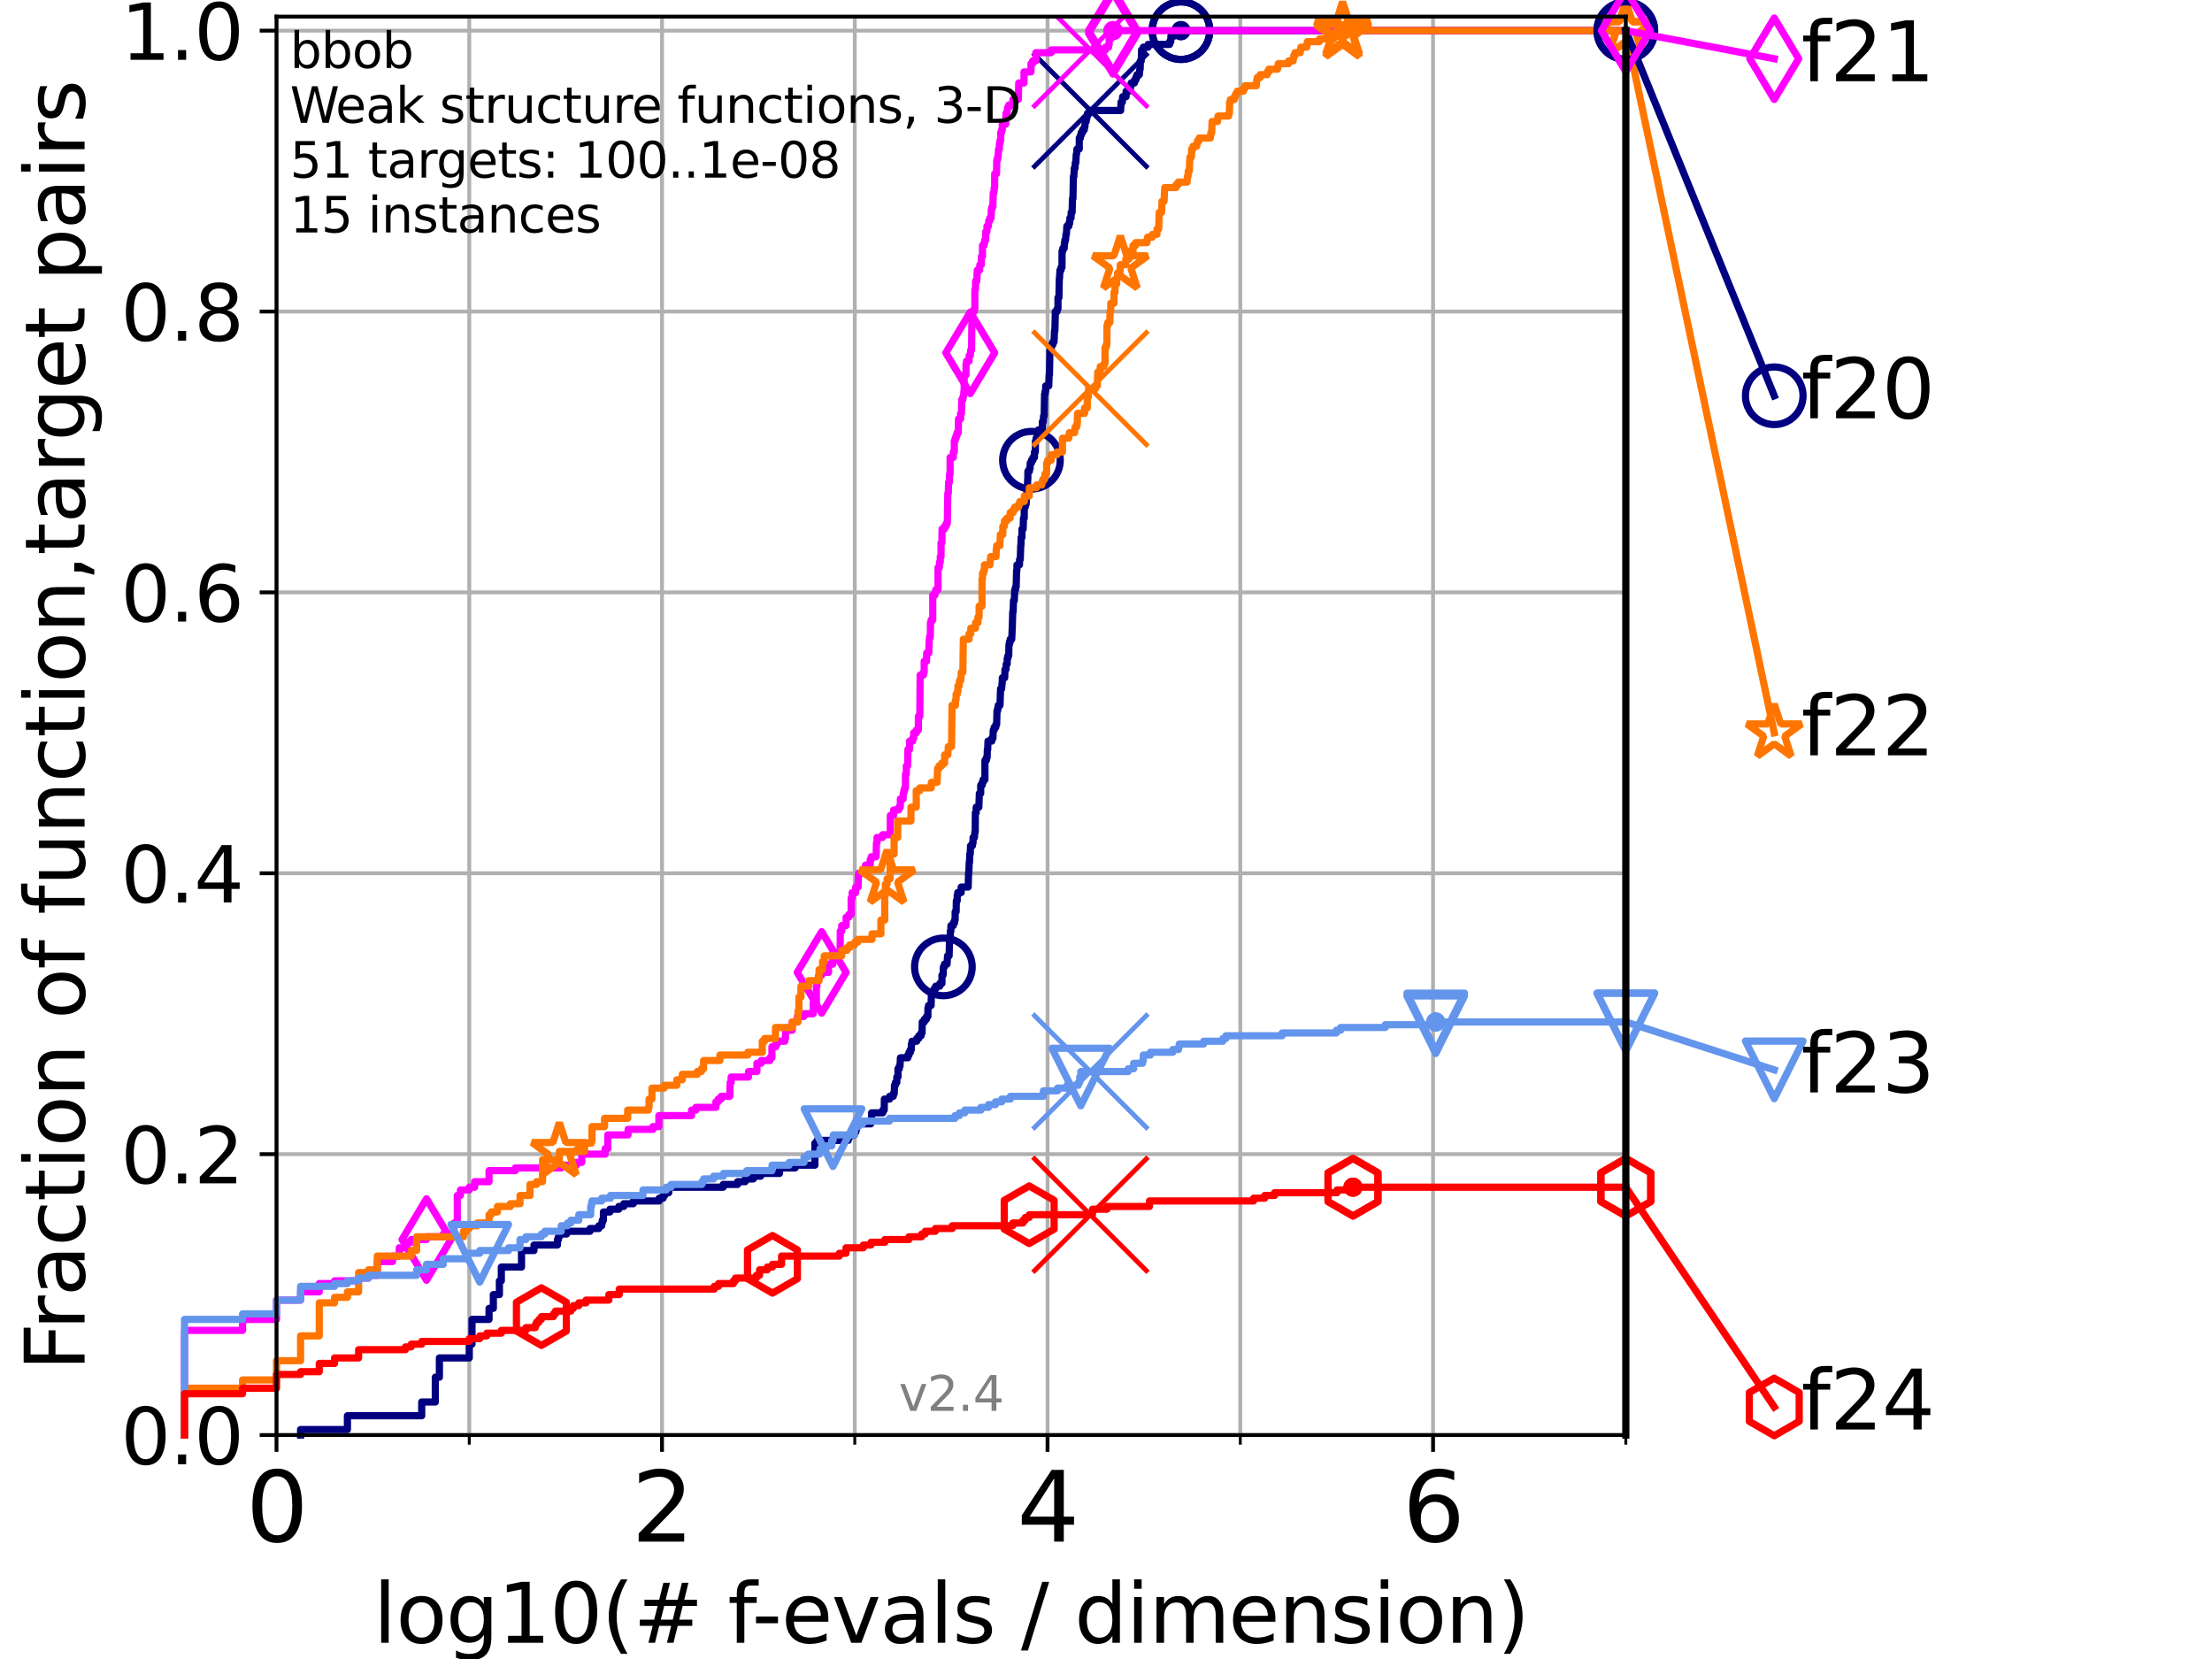 <?xml version="1.0" encoding="utf-8" standalone="no"?>
<!DOCTYPE svg PUBLIC "-//W3C//DTD SVG 1.1//EN"
  "http://www.w3.org/Graphics/SVG/1.1/DTD/svg11.dtd">
<svg height="345.6pt" version="1.1" viewBox="0 0 460.8 345.6" width="460.8pt" xmlns="http://www.w3.org/2000/svg" xmlns:xlink="http://www.w3.org/1999/xlink">
 <defs>
  <style type="text/css">*{stroke-linecap:butt;stroke-linejoin:round;}</style>
 </defs>
 <g id="figure_1">
  <g id="patch_1">
   <path d="M 0 345.6 
L 460.8 345.6 
L 460.8 0 
L 0 0 
z
" style="fill:#ffffff;"/>
  </g>
  <g id="axes_1">
   <g id="patch_2">
    <path d="M 57.6 298.944 
L 338.688 298.944 
L 338.688 3.456 
L 57.6 3.456 
z
" style="fill:#ffffff;"/>
   </g>
   <g id="matplotlib.axis_1">
    <g id="xtick_1">
     <g id="line2d_1">
      <path clip-path="url(#p51019aa053)" d="M 57.6 298.944 
L 57.6 3.456 
" style="fill:none;stroke:#b0b0b0;stroke-linecap:square;stroke-width:0.8;"/>
     </g>
     <g id="line2d_2">
      <defs>
       <path d="M 0 0 
L 0 3.5 
" id="m2386ee2e38" style="stroke:#000000;stroke-width:0.8;"/>
      </defs>
      <g>
       <use style="stroke:#000000;stroke-width:0.8;" x="57.6" xlink:href="#m2386ee2e38" y="298.944"/>
      </g>
     </g>
     <g id="text_1">
      <!-- 0 -->
      <g transform="translate(51.237 321.141)scale(0.2 -0.2)">
       <defs>
        <path d="M 2034 4250 
Q 1547 4250 1301 3770 
Q 1056 3291 1056 2328 
Q 1056 1369 1301 889 
Q 1547 409 2034 409 
Q 2525 409 2770 889 
Q 3016 1369 3016 2328 
Q 3016 3291 2770 3770 
Q 2525 4250 2034 4250 
z
M 2034 4750 
Q 2819 4750 3233 4129 
Q 3647 3509 3647 2328 
Q 3647 1150 3233 529 
Q 2819 -91 2034 -91 
Q 1250 -91 836 529 
Q 422 1150 422 2328 
Q 422 3509 836 4129 
Q 1250 4750 2034 4750 
z
" id="DejaVuSans-30" transform="scale(0.016)"/>
       </defs>
       <use xlink:href="#DejaVuSans-30"/>
      </g>
     </g>
    </g>
    <g id="xtick_2">
     <g id="line2d_3">
      <path clip-path="url(#p51019aa053)" d="M 137.911 298.944 
L 137.911 3.456 
" style="fill:none;stroke:#b0b0b0;stroke-linecap:square;stroke-width:0.8;"/>
     </g>
     <g id="line2d_4">
      <g>
       <use style="stroke:#000000;stroke-width:0.8;" x="137.911" xlink:href="#m2386ee2e38" y="298.944"/>
      </g>
     </g>
     <g id="text_2">
      <!-- 2 -->
      <g transform="translate(131.548 321.141)scale(0.2 -0.2)">
       <defs>
        <path d="M 1228 531 
L 3431 531 
L 3431 0 
L 469 0 
L 469 531 
Q 828 903 1448 1529 
Q 2069 2156 2228 2338 
Q 2531 2678 2651 2914 
Q 2772 3150 2772 3378 
Q 2772 3750 2511 3984 
Q 2250 4219 1831 4219 
Q 1534 4219 1204 4116 
Q 875 4013 500 3803 
L 500 4441 
Q 881 4594 1212 4672 
Q 1544 4750 1819 4750 
Q 2544 4750 2975 4387 
Q 3406 4025 3406 3419 
Q 3406 3131 3298 2873 
Q 3191 2616 2906 2266 
Q 2828 2175 2409 1742 
Q 1991 1309 1228 531 
z
" id="DejaVuSans-32" transform="scale(0.016)"/>
       </defs>
       <use xlink:href="#DejaVuSans-32"/>
      </g>
     </g>
    </g>
    <g id="xtick_3">
     <g id="line2d_5">
      <path clip-path="url(#p51019aa053)" d="M 218.222 298.944 
L 218.222 3.456 
" style="fill:none;stroke:#b0b0b0;stroke-linecap:square;stroke-width:0.8;"/>
     </g>
     <g id="line2d_6">
      <g>
       <use style="stroke:#000000;stroke-width:0.8;" x="218.222" xlink:href="#m2386ee2e38" y="298.944"/>
      </g>
     </g>
     <g id="text_3">
      <!-- 4 -->
      <g transform="translate(211.859 321.141)scale(0.2 -0.2)">
       <defs>
        <path d="M 2419 4116 
L 825 1625 
L 2419 1625 
L 2419 4116 
z
M 2253 4666 
L 3047 4666 
L 3047 1625 
L 3713 1625 
L 3713 1100 
L 3047 1100 
L 3047 0 
L 2419 0 
L 2419 1100 
L 313 1100 
L 313 1709 
L 2253 4666 
z
" id="DejaVuSans-34" transform="scale(0.016)"/>
       </defs>
       <use xlink:href="#DejaVuSans-34"/>
      </g>
     </g>
    </g>
    <g id="xtick_4">
     <g id="line2d_7">
      <path clip-path="url(#p51019aa053)" d="M 298.533 298.944 
L 298.533 3.456 
" style="fill:none;stroke:#b0b0b0;stroke-linecap:square;stroke-width:0.8;"/>
     </g>
     <g id="line2d_8">
      <g>
       <use style="stroke:#000000;stroke-width:0.8;" x="298.533" xlink:href="#m2386ee2e38" y="298.944"/>
      </g>
     </g>
     <g id="text_4">
      <!-- 6 -->
      <g transform="translate(292.17 321.141)scale(0.2 -0.2)">
       <defs>
        <path d="M 2113 2584 
Q 1688 2584 1439 2293 
Q 1191 2003 1191 1497 
Q 1191 994 1439 701 
Q 1688 409 2113 409 
Q 2538 409 2786 701 
Q 3034 994 3034 1497 
Q 3034 2003 2786 2293 
Q 2538 2584 2113 2584 
z
M 3366 4563 
L 3366 3988 
Q 3128 4100 2886 4159 
Q 2644 4219 2406 4219 
Q 1781 4219 1451 3797 
Q 1122 3375 1075 2522 
Q 1259 2794 1537 2939 
Q 1816 3084 2150 3084 
Q 2853 3084 3261 2657 
Q 3669 2231 3669 1497 
Q 3669 778 3244 343 
Q 2819 -91 2113 -91 
Q 1303 -91 875 529 
Q 447 1150 447 2328 
Q 447 3434 972 4092 
Q 1497 4750 2381 4750 
Q 2619 4750 2861 4703 
Q 3103 4656 3366 4563 
z
" id="DejaVuSans-36" transform="scale(0.016)"/>
       </defs>
       <use xlink:href="#DejaVuSans-36"/>
      </g>
     </g>
    </g>
    <g id="xtick_5">
     <g id="line2d_9">
      <path clip-path="url(#p51019aa053)" d="M 97.755 298.944 
L 97.755 3.456 
" style="fill:none;stroke:#b0b0b0;stroke-linecap:square;stroke-width:0.8;"/>
     </g>
     <g id="line2d_10">
      <defs>
       <path d="M 0 0 
L 0 2 
" id="mff351471d0" style="stroke:#000000;stroke-width:0.6;"/>
      </defs>
      <g>
       <use style="stroke:#000000;stroke-width:0.6;" x="97.755" xlink:href="#mff351471d0" y="298.944"/>
      </g>
     </g>
    </g>
    <g id="xtick_6">
     <g id="line2d_11">
      <path clip-path="url(#p51019aa053)" d="M 178.066 298.944 
L 178.066 3.456 
" style="fill:none;stroke:#b0b0b0;stroke-linecap:square;stroke-width:0.8;"/>
     </g>
     <g id="line2d_12">
      <g>
       <use style="stroke:#000000;stroke-width:0.6;" x="178.066" xlink:href="#mff351471d0" y="298.944"/>
      </g>
     </g>
    </g>
    <g id="xtick_7">
     <g id="line2d_13">
      <path clip-path="url(#p51019aa053)" d="M 258.377 298.944 
L 258.377 3.456 
" style="fill:none;stroke:#b0b0b0;stroke-linecap:square;stroke-width:0.8;"/>
     </g>
     <g id="line2d_14">
      <g>
       <use style="stroke:#000000;stroke-width:0.6;" x="258.377" xlink:href="#mff351471d0" y="298.944"/>
      </g>
     </g>
    </g>
    <g id="xtick_8">
     <g id="line2d_15">
      <path clip-path="url(#p51019aa053)" d="M 338.688 298.944 
L 338.688 3.456 
" style="fill:none;stroke:#b0b0b0;stroke-linecap:square;stroke-width:0.8;"/>
     </g>
     <g id="line2d_16">
      <g>
       <use style="stroke:#000000;stroke-width:0.6;" x="338.688" xlink:href="#mff351471d0" y="298.944"/>
      </g>
     </g>
    </g>
    <g id="text_5">
     <!-- log10(# f-evals / dimension) -->
     <g transform="translate(77.764 342.218)scale(0.17 -0.17)">
      <defs>
       <path d="M 603 4863 
L 1178 4863 
L 1178 0 
L 603 0 
L 603 4863 
z
" id="DejaVuSans-6c" transform="scale(0.016)"/>
       <path d="M 1959 3097 
Q 1497 3097 1228 2736 
Q 959 2375 959 1747 
Q 959 1119 1226 758 
Q 1494 397 1959 397 
Q 2419 397 2687 759 
Q 2956 1122 2956 1747 
Q 2956 2369 2687 2733 
Q 2419 3097 1959 3097 
z
M 1959 3584 
Q 2709 3584 3137 3096 
Q 3566 2609 3566 1747 
Q 3566 888 3137 398 
Q 2709 -91 1959 -91 
Q 1206 -91 779 398 
Q 353 888 353 1747 
Q 353 2609 779 3096 
Q 1206 3584 1959 3584 
z
" id="DejaVuSans-6f" transform="scale(0.016)"/>
       <path d="M 2906 1791 
Q 2906 2416 2648 2759 
Q 2391 3103 1925 3103 
Q 1463 3103 1205 2759 
Q 947 2416 947 1791 
Q 947 1169 1205 825 
Q 1463 481 1925 481 
Q 2391 481 2648 825 
Q 2906 1169 2906 1791 
z
M 3481 434 
Q 3481 -459 3084 -895 
Q 2688 -1331 1869 -1331 
Q 1566 -1331 1297 -1286 
Q 1028 -1241 775 -1147 
L 775 -588 
Q 1028 -725 1275 -790 
Q 1522 -856 1778 -856 
Q 2344 -856 2625 -561 
Q 2906 -266 2906 331 
L 2906 616 
Q 2728 306 2450 153 
Q 2172 0 1784 0 
Q 1141 0 747 490 
Q 353 981 353 1791 
Q 353 2603 747 3093 
Q 1141 3584 1784 3584 
Q 2172 3584 2450 3431 
Q 2728 3278 2906 2969 
L 2906 3500 
L 3481 3500 
L 3481 434 
z
" id="DejaVuSans-67" transform="scale(0.016)"/>
       <path d="M 794 531 
L 1825 531 
L 1825 4091 
L 703 3866 
L 703 4441 
L 1819 4666 
L 2450 4666 
L 2450 531 
L 3481 531 
L 3481 0 
L 794 0 
L 794 531 
z
" id="DejaVuSans-31" transform="scale(0.016)"/>
       <path d="M 1984 4856 
Q 1566 4138 1362 3434 
Q 1159 2731 1159 2009 
Q 1159 1288 1364 580 
Q 1569 -128 1984 -844 
L 1484 -844 
Q 1016 -109 783 600 
Q 550 1309 550 2009 
Q 550 2706 781 3412 
Q 1013 4119 1484 4856 
L 1984 4856 
z
" id="DejaVuSans-28" transform="scale(0.016)"/>
       <path d="M 3272 2816 
L 2363 2816 
L 2100 1772 
L 3016 1772 
L 3272 2816 
z
M 2803 4594 
L 2478 3297 
L 3391 3297 
L 3719 4594 
L 4219 4594 
L 3897 3297 
L 4872 3297 
L 4872 2816 
L 3775 2816 
L 3519 1772 
L 4513 1772 
L 4513 1294 
L 3397 1294 
L 3072 0 
L 2572 0 
L 2894 1294 
L 1978 1294 
L 1656 0 
L 1153 0 
L 1478 1294 
L 494 1294 
L 494 1772 
L 1594 1772 
L 1856 2816 
L 850 2816 
L 850 3297 
L 1978 3297 
L 2297 4594 
L 2803 4594 
z
" id="DejaVuSans-23" transform="scale(0.016)"/>
       <path id="DejaVuSans-20" transform="scale(0.016)"/>
       <path d="M 2375 4863 
L 2375 4384 
L 1825 4384 
Q 1516 4384 1395 4259 
Q 1275 4134 1275 3809 
L 1275 3500 
L 2222 3500 
L 2222 3053 
L 1275 3053 
L 1275 0 
L 697 0 
L 697 3053 
L 147 3053 
L 147 3500 
L 697 3500 
L 697 3744 
Q 697 4328 969 4595 
Q 1241 4863 1831 4863 
L 2375 4863 
z
" id="DejaVuSans-66" transform="scale(0.016)"/>
       <path d="M 313 2009 
L 1997 2009 
L 1997 1497 
L 313 1497 
L 313 2009 
z
" id="DejaVuSans-2d" transform="scale(0.016)"/>
       <path d="M 3597 1894 
L 3597 1613 
L 953 1613 
Q 991 1019 1311 708 
Q 1631 397 2203 397 
Q 2534 397 2845 478 
Q 3156 559 3463 722 
L 3463 178 
Q 3153 47 2828 -22 
Q 2503 -91 2169 -91 
Q 1331 -91 842 396 
Q 353 884 353 1716 
Q 353 2575 817 3079 
Q 1281 3584 2069 3584 
Q 2775 3584 3186 3129 
Q 3597 2675 3597 1894 
z
M 3022 2063 
Q 3016 2534 2758 2815 
Q 2500 3097 2075 3097 
Q 1594 3097 1305 2825 
Q 1016 2553 972 2059 
L 3022 2063 
z
" id="DejaVuSans-65" transform="scale(0.016)"/>
       <path d="M 191 3500 
L 800 3500 
L 1894 563 
L 2988 3500 
L 3597 3500 
L 2284 0 
L 1503 0 
L 191 3500 
z
" id="DejaVuSans-76" transform="scale(0.016)"/>
       <path d="M 2194 1759 
Q 1497 1759 1228 1600 
Q 959 1441 959 1056 
Q 959 750 1161 570 
Q 1363 391 1709 391 
Q 2188 391 2477 730 
Q 2766 1069 2766 1631 
L 2766 1759 
L 2194 1759 
z
M 3341 1997 
L 3341 0 
L 2766 0 
L 2766 531 
Q 2569 213 2275 61 
Q 1981 -91 1556 -91 
Q 1019 -91 701 211 
Q 384 513 384 1019 
Q 384 1609 779 1909 
Q 1175 2209 1959 2209 
L 2766 2209 
L 2766 2266 
Q 2766 2663 2505 2880 
Q 2244 3097 1772 3097 
Q 1472 3097 1187 3025 
Q 903 2953 641 2809 
L 641 3341 
Q 956 3463 1253 3523 
Q 1550 3584 1831 3584 
Q 2591 3584 2966 3190 
Q 3341 2797 3341 1997 
z
" id="DejaVuSans-61" transform="scale(0.016)"/>
       <path d="M 2834 3397 
L 2834 2853 
Q 2591 2978 2328 3040 
Q 2066 3103 1784 3103 
Q 1356 3103 1142 2972 
Q 928 2841 928 2578 
Q 928 2378 1081 2264 
Q 1234 2150 1697 2047 
L 1894 2003 
Q 2506 1872 2764 1633 
Q 3022 1394 3022 966 
Q 3022 478 2636 193 
Q 2250 -91 1575 -91 
Q 1294 -91 989 -36 
Q 684 19 347 128 
L 347 722 
Q 666 556 975 473 
Q 1284 391 1588 391 
Q 1994 391 2212 530 
Q 2431 669 2431 922 
Q 2431 1156 2273 1281 
Q 2116 1406 1581 1522 
L 1381 1569 
Q 847 1681 609 1914 
Q 372 2147 372 2553 
Q 372 3047 722 3315 
Q 1072 3584 1716 3584 
Q 2034 3584 2315 3537 
Q 2597 3491 2834 3397 
z
" id="DejaVuSans-73" transform="scale(0.016)"/>
       <path d="M 1625 4666 
L 2156 4666 
L 531 -594 
L 0 -594 
L 1625 4666 
z
" id="DejaVuSans-2f" transform="scale(0.016)"/>
       <path d="M 2906 2969 
L 2906 4863 
L 3481 4863 
L 3481 0 
L 2906 0 
L 2906 525 
Q 2725 213 2448 61 
Q 2172 -91 1784 -91 
Q 1150 -91 751 415 
Q 353 922 353 1747 
Q 353 2572 751 3078 
Q 1150 3584 1784 3584 
Q 2172 3584 2448 3432 
Q 2725 3281 2906 2969 
z
M 947 1747 
Q 947 1113 1208 752 
Q 1469 391 1925 391 
Q 2381 391 2643 752 
Q 2906 1113 2906 1747 
Q 2906 2381 2643 2742 
Q 2381 3103 1925 3103 
Q 1469 3103 1208 2742 
Q 947 2381 947 1747 
z
" id="DejaVuSans-64" transform="scale(0.016)"/>
       <path d="M 603 3500 
L 1178 3500 
L 1178 0 
L 603 0 
L 603 3500 
z
M 603 4863 
L 1178 4863 
L 1178 4134 
L 603 4134 
L 603 4863 
z
" id="DejaVuSans-69" transform="scale(0.016)"/>
       <path d="M 3328 2828 
Q 3544 3216 3844 3400 
Q 4144 3584 4550 3584 
Q 5097 3584 5394 3201 
Q 5691 2819 5691 2113 
L 5691 0 
L 5113 0 
L 5113 2094 
Q 5113 2597 4934 2840 
Q 4756 3084 4391 3084 
Q 3944 3084 3684 2787 
Q 3425 2491 3425 1978 
L 3425 0 
L 2847 0 
L 2847 2094 
Q 2847 2600 2669 2842 
Q 2491 3084 2119 3084 
Q 1678 3084 1418 2786 
Q 1159 2488 1159 1978 
L 1159 0 
L 581 0 
L 581 3500 
L 1159 3500 
L 1159 2956 
Q 1356 3278 1631 3431 
Q 1906 3584 2284 3584 
Q 2666 3584 2933 3390 
Q 3200 3197 3328 2828 
z
" id="DejaVuSans-6d" transform="scale(0.016)"/>
       <path d="M 3513 2113 
L 3513 0 
L 2938 0 
L 2938 2094 
Q 2938 2591 2744 2837 
Q 2550 3084 2163 3084 
Q 1697 3084 1428 2787 
Q 1159 2491 1159 1978 
L 1159 0 
L 581 0 
L 581 3500 
L 1159 3500 
L 1159 2956 
Q 1366 3272 1645 3428 
Q 1925 3584 2291 3584 
Q 2894 3584 3203 3211 
Q 3513 2838 3513 2113 
z
" id="DejaVuSans-6e" transform="scale(0.016)"/>
       <path d="M 513 4856 
L 1013 4856 
Q 1481 4119 1714 3412 
Q 1947 2706 1947 2009 
Q 1947 1309 1714 600 
Q 1481 -109 1013 -844 
L 513 -844 
Q 928 -128 1133 580 
Q 1338 1288 1338 2009 
Q 1338 2731 1133 3434 
Q 928 4138 513 4856 
z
" id="DejaVuSans-29" transform="scale(0.016)"/>
      </defs>
      <use xlink:href="#DejaVuSans-6c"/>
      <use x="27.783" xlink:href="#DejaVuSans-6f"/>
      <use x="88.965" xlink:href="#DejaVuSans-67"/>
      <use x="152.441" xlink:href="#DejaVuSans-31"/>
      <use x="216.064" xlink:href="#DejaVuSans-30"/>
      <use x="279.688" xlink:href="#DejaVuSans-28"/>
      <use x="318.701" xlink:href="#DejaVuSans-23"/>
      <use x="402.49" xlink:href="#DejaVuSans-20"/>
      <use x="434.277" xlink:href="#DejaVuSans-66"/>
      <use x="463.982" xlink:href="#DejaVuSans-2d"/>
      <use x="500.066" xlink:href="#DejaVuSans-65"/>
      <use x="561.59" xlink:href="#DejaVuSans-76"/>
      <use x="620.77" xlink:href="#DejaVuSans-61"/>
      <use x="682.049" xlink:href="#DejaVuSans-6c"/>
      <use x="709.832" xlink:href="#DejaVuSans-73"/>
      <use x="761.932" xlink:href="#DejaVuSans-20"/>
      <use x="793.719" xlink:href="#DejaVuSans-2f"/>
      <use x="827.41" xlink:href="#DejaVuSans-20"/>
      <use x="859.197" xlink:href="#DejaVuSans-64"/>
      <use x="922.674" xlink:href="#DejaVuSans-69"/>
      <use x="950.457" xlink:href="#DejaVuSans-6d"/>
      <use x="1047.869" xlink:href="#DejaVuSans-65"/>
      <use x="1109.393" xlink:href="#DejaVuSans-6e"/>
      <use x="1172.771" xlink:href="#DejaVuSans-73"/>
      <use x="1224.871" xlink:href="#DejaVuSans-69"/>
      <use x="1252.654" xlink:href="#DejaVuSans-6f"/>
      <use x="1313.836" xlink:href="#DejaVuSans-6e"/>
      <use x="1377.215" xlink:href="#DejaVuSans-29"/>
     </g>
    </g>
   </g>
   <g id="matplotlib.axis_2">
    <g id="ytick_1">
     <g id="line2d_17">
      <path clip-path="url(#p51019aa053)" d="M 57.6 298.944 
L 338.688 298.944 
" style="fill:none;stroke:#b0b0b0;stroke-linecap:square;stroke-width:0.8;"/>
     </g>
     <g id="line2d_18">
      <defs>
       <path d="M 0 0 
L -3.5 0 
" id="m002df19e2f" style="stroke:#000000;stroke-width:0.8;"/>
      </defs>
      <g>
       <use style="stroke:#000000;stroke-width:0.8;" x="57.6" xlink:href="#m002df19e2f" y="298.944"/>
      </g>
     </g>
     <g id="text_6">
      <!-- 0.0 -->
      <g transform="translate(25.155 305.023)scale(0.16 -0.16)">
       <defs>
        <path d="M 684 794 
L 1344 794 
L 1344 0 
L 684 0 
L 684 794 
z
" id="DejaVuSans-2e" transform="scale(0.016)"/>
       </defs>
       <use xlink:href="#DejaVuSans-30"/>
       <use x="63.623" xlink:href="#DejaVuSans-2e"/>
       <use x="95.41" xlink:href="#DejaVuSans-30"/>
      </g>
     </g>
    </g>
    <g id="ytick_2">
     <g id="line2d_19">
      <path clip-path="url(#p51019aa053)" d="M 57.6 240.432 
L 338.688 240.432 
" style="fill:none;stroke:#b0b0b0;stroke-linecap:square;stroke-width:0.8;"/>
     </g>
     <g id="line2d_20">
      <g>
       <use style="stroke:#000000;stroke-width:0.8;" x="57.6" xlink:href="#m002df19e2f" y="240.432"/>
      </g>
     </g>
     <g id="text_7">
      <!-- 0.2 -->
      <g transform="translate(25.155 246.51)scale(0.16 -0.16)">
       <use xlink:href="#DejaVuSans-30"/>
       <use x="63.623" xlink:href="#DejaVuSans-2e"/>
       <use x="95.41" xlink:href="#DejaVuSans-32"/>
      </g>
     </g>
    </g>
    <g id="ytick_3">
     <g id="line2d_21">
      <path clip-path="url(#p51019aa053)" d="M 57.6 181.919 
L 338.688 181.919 
" style="fill:none;stroke:#b0b0b0;stroke-linecap:square;stroke-width:0.8;"/>
     </g>
     <g id="line2d_22">
      <g>
       <use style="stroke:#000000;stroke-width:0.8;" x="57.6" xlink:href="#m002df19e2f" y="181.919"/>
      </g>
     </g>
     <g id="text_8">
      <!-- 0.4 -->
      <g transform="translate(25.155 187.998)scale(0.16 -0.16)">
       <use xlink:href="#DejaVuSans-30"/>
       <use x="63.623" xlink:href="#DejaVuSans-2e"/>
       <use x="95.41" xlink:href="#DejaVuSans-34"/>
      </g>
     </g>
    </g>
    <g id="ytick_4">
     <g id="line2d_23">
      <path clip-path="url(#p51019aa053)" d="M 57.6 123.407 
L 338.688 123.407 
" style="fill:none;stroke:#b0b0b0;stroke-linecap:square;stroke-width:0.8;"/>
     </g>
     <g id="line2d_24">
      <g>
       <use style="stroke:#000000;stroke-width:0.8;" x="57.6" xlink:href="#m002df19e2f" y="123.407"/>
      </g>
     </g>
     <g id="text_9">
      <!-- 0.6 -->
      <g transform="translate(25.155 129.485)scale(0.16 -0.16)">
       <use xlink:href="#DejaVuSans-30"/>
       <use x="63.623" xlink:href="#DejaVuSans-2e"/>
       <use x="95.41" xlink:href="#DejaVuSans-36"/>
      </g>
     </g>
    </g>
    <g id="ytick_5">
     <g id="line2d_25">
      <path clip-path="url(#p51019aa053)" d="M 57.6 64.894 
L 338.688 64.894 
" style="fill:none;stroke:#b0b0b0;stroke-linecap:square;stroke-width:0.8;"/>
     </g>
     <g id="line2d_26">
      <g>
       <use style="stroke:#000000;stroke-width:0.8;" x="57.6" xlink:href="#m002df19e2f" y="64.894"/>
      </g>
     </g>
     <g id="text_10">
      <!-- 0.8 -->
      <g transform="translate(25.155 70.973)scale(0.16 -0.16)">
       <defs>
        <path d="M 2034 2216 
Q 1584 2216 1326 1975 
Q 1069 1734 1069 1313 
Q 1069 891 1326 650 
Q 1584 409 2034 409 
Q 2484 409 2743 651 
Q 3003 894 3003 1313 
Q 3003 1734 2745 1975 
Q 2488 2216 2034 2216 
z
M 1403 2484 
Q 997 2584 770 2862 
Q 544 3141 544 3541 
Q 544 4100 942 4425 
Q 1341 4750 2034 4750 
Q 2731 4750 3128 4425 
Q 3525 4100 3525 3541 
Q 3525 3141 3298 2862 
Q 3072 2584 2669 2484 
Q 3125 2378 3379 2068 
Q 3634 1759 3634 1313 
Q 3634 634 3220 271 
Q 2806 -91 2034 -91 
Q 1263 -91 848 271 
Q 434 634 434 1313 
Q 434 1759 690 2068 
Q 947 2378 1403 2484 
z
M 1172 3481 
Q 1172 3119 1398 2916 
Q 1625 2713 2034 2713 
Q 2441 2713 2670 2916 
Q 2900 3119 2900 3481 
Q 2900 3844 2670 4047 
Q 2441 4250 2034 4250 
Q 1625 4250 1398 4047 
Q 1172 3844 1172 3481 
z
" id="DejaVuSans-38" transform="scale(0.016)"/>
       </defs>
       <use xlink:href="#DejaVuSans-30"/>
       <use x="63.623" xlink:href="#DejaVuSans-2e"/>
       <use x="95.41" xlink:href="#DejaVuSans-38"/>
      </g>
     </g>
    </g>
    <g id="ytick_6">
     <g id="line2d_27">
      <path clip-path="url(#p51019aa053)" d="M 57.6 6.382 
L 338.688 6.382 
" style="fill:none;stroke:#b0b0b0;stroke-linecap:square;stroke-width:0.8;"/>
     </g>
     <g id="line2d_28">
      <g>
       <use style="stroke:#000000;stroke-width:0.8;" x="57.6" xlink:href="#m002df19e2f" y="6.382"/>
      </g>
     </g>
     <g id="text_11">
      <!-- 1.0 -->
      <g transform="translate(25.155 12.46)scale(0.16 -0.16)">
       <use xlink:href="#DejaVuSans-31"/>
       <use x="63.623" xlink:href="#DejaVuSans-2e"/>
       <use x="95.41" xlink:href="#DejaVuSans-30"/>
      </g>
     </g>
    </g>
    <g id="text_12">
     <!-- Fraction of function,target pairs -->
     <g transform="translate(17.62 285.585)rotate(-90)scale(0.17 -0.17)">
      <defs>
       <path d="M 628 4666 
L 3309 4666 
L 3309 4134 
L 1259 4134 
L 1259 2759 
L 3109 2759 
L 3109 2228 
L 1259 2228 
L 1259 0 
L 628 0 
L 628 4666 
z
" id="DejaVuSans-46" transform="scale(0.016)"/>
       <path d="M 2631 2963 
Q 2534 3019 2420 3045 
Q 2306 3072 2169 3072 
Q 1681 3072 1420 2755 
Q 1159 2438 1159 1844 
L 1159 0 
L 581 0 
L 581 3500 
L 1159 3500 
L 1159 2956 
Q 1341 3275 1631 3429 
Q 1922 3584 2338 3584 
Q 2397 3584 2469 3576 
Q 2541 3569 2628 3553 
L 2631 2963 
z
" id="DejaVuSans-72" transform="scale(0.016)"/>
       <path d="M 3122 3366 
L 3122 2828 
Q 2878 2963 2633 3030 
Q 2388 3097 2138 3097 
Q 1578 3097 1268 2742 
Q 959 2388 959 1747 
Q 959 1106 1268 751 
Q 1578 397 2138 397 
Q 2388 397 2633 464 
Q 2878 531 3122 666 
L 3122 134 
Q 2881 22 2623 -34 
Q 2366 -91 2075 -91 
Q 1284 -91 818 406 
Q 353 903 353 1747 
Q 353 2603 823 3093 
Q 1294 3584 2113 3584 
Q 2378 3584 2631 3529 
Q 2884 3475 3122 3366 
z
" id="DejaVuSans-63" transform="scale(0.016)"/>
       <path d="M 1172 4494 
L 1172 3500 
L 2356 3500 
L 2356 3053 
L 1172 3053 
L 1172 1153 
Q 1172 725 1289 603 
Q 1406 481 1766 481 
L 2356 481 
L 2356 0 
L 1766 0 
Q 1100 0 847 248 
Q 594 497 594 1153 
L 594 3053 
L 172 3053 
L 172 3500 
L 594 3500 
L 594 4494 
L 1172 4494 
z
" id="DejaVuSans-74" transform="scale(0.016)"/>
       <path d="M 544 1381 
L 544 3500 
L 1119 3500 
L 1119 1403 
Q 1119 906 1312 657 
Q 1506 409 1894 409 
Q 2359 409 2629 706 
Q 2900 1003 2900 1516 
L 2900 3500 
L 3475 3500 
L 3475 0 
L 2900 0 
L 2900 538 
Q 2691 219 2414 64 
Q 2138 -91 1772 -91 
Q 1169 -91 856 284 
Q 544 659 544 1381 
z
M 1991 3584 
L 1991 3584 
z
" id="DejaVuSans-75" transform="scale(0.016)"/>
       <path d="M 750 794 
L 1409 794 
L 1409 256 
L 897 -744 
L 494 -744 
L 750 256 
L 750 794 
z
" id="DejaVuSans-2c" transform="scale(0.016)"/>
       <path d="M 1159 525 
L 1159 -1331 
L 581 -1331 
L 581 3500 
L 1159 3500 
L 1159 2969 
Q 1341 3281 1617 3432 
Q 1894 3584 2278 3584 
Q 2916 3584 3314 3078 
Q 3713 2572 3713 1747 
Q 3713 922 3314 415 
Q 2916 -91 2278 -91 
Q 1894 -91 1617 61 
Q 1341 213 1159 525 
z
M 3116 1747 
Q 3116 2381 2855 2742 
Q 2594 3103 2138 3103 
Q 1681 3103 1420 2742 
Q 1159 2381 1159 1747 
Q 1159 1113 1420 752 
Q 1681 391 2138 391 
Q 2594 391 2855 752 
Q 3116 1113 3116 1747 
z
" id="DejaVuSans-70" transform="scale(0.016)"/>
      </defs>
      <use xlink:href="#DejaVuSans-46"/>
      <use x="50.27" xlink:href="#DejaVuSans-72"/>
      <use x="91.383" xlink:href="#DejaVuSans-61"/>
      <use x="152.662" xlink:href="#DejaVuSans-63"/>
      <use x="207.643" xlink:href="#DejaVuSans-74"/>
      <use x="246.852" xlink:href="#DejaVuSans-69"/>
      <use x="274.635" xlink:href="#DejaVuSans-6f"/>
      <use x="335.816" xlink:href="#DejaVuSans-6e"/>
      <use x="399.195" xlink:href="#DejaVuSans-20"/>
      <use x="430.982" xlink:href="#DejaVuSans-6f"/>
      <use x="492.164" xlink:href="#DejaVuSans-66"/>
      <use x="527.369" xlink:href="#DejaVuSans-20"/>
      <use x="559.156" xlink:href="#DejaVuSans-66"/>
      <use x="594.361" xlink:href="#DejaVuSans-75"/>
      <use x="657.74" xlink:href="#DejaVuSans-6e"/>
      <use x="721.119" xlink:href="#DejaVuSans-63"/>
      <use x="776.1" xlink:href="#DejaVuSans-74"/>
      <use x="815.309" xlink:href="#DejaVuSans-69"/>
      <use x="843.092" xlink:href="#DejaVuSans-6f"/>
      <use x="904.273" xlink:href="#DejaVuSans-6e"/>
      <use x="967.652" xlink:href="#DejaVuSans-2c"/>
      <use x="999.439" xlink:href="#DejaVuSans-74"/>
      <use x="1038.648" xlink:href="#DejaVuSans-61"/>
      <use x="1099.928" xlink:href="#DejaVuSans-72"/>
      <use x="1139.291" xlink:href="#DejaVuSans-67"/>
      <use x="1202.768" xlink:href="#DejaVuSans-65"/>
      <use x="1264.291" xlink:href="#DejaVuSans-74"/>
      <use x="1303.5" xlink:href="#DejaVuSans-20"/>
      <use x="1335.287" xlink:href="#DejaVuSans-70"/>
      <use x="1398.764" xlink:href="#DejaVuSans-61"/>
      <use x="1460.043" xlink:href="#DejaVuSans-69"/>
      <use x="1487.826" xlink:href="#DejaVuSans-72"/>
      <use x="1528.939" xlink:href="#DejaVuSans-73"/>
     </g>
    </g>
   </g>
   <g id="line2d_29">
    <defs>
     <path d="M 0 1.5 
C 0.398 1.5 0.779 1.342 1.061 1.061 
C 1.342 0.779 1.5 0.398 1.5 0 
C 1.5 -0.398 1.342 -0.779 1.061 -1.061 
C 0.779 -1.342 0.398 -1.5 0 -1.5 
C -0.398 -1.5 -0.779 -1.342 -1.061 -1.061 
C -1.342 -0.779 -1.5 -0.398 -1.5 0 
C -1.5 0.398 -1.342 0.779 -1.061 1.061 
C -0.779 1.342 -0.398 1.5 0 1.5 
z
" id="m43b9f1a722" style="stroke:#000080;"/>
    </defs>
    <g>
     <use style="fill:#000080;stroke:#000080;" x="246.017" xlink:href="#m43b9f1a722" y="6.382"/>
     <use style="fill:#000080;stroke:#000080;" x="246.017" xlink:href="#m43b9f1a722" y="6.382"/>
    </g>
   </g>
   <g id="line2d_30">
    <path d="M 62.617 298.944 
L 62.617 297.797 
L 72.376 297.797 
L 72.376 294.928 
L 87.85 294.928 
L 87.85 292.06 
L 90.684 292.06 
L 90.684 286.897 
L 91.535 286.897 
L 91.535 282.882 
L 97.755 282.882 
L 97.755 280.013 
L 98.327 280.013 
L 98.327 274.851 
L 101.878 274.851 
L 101.878 272.556 
L 102.772 272.556 
L 102.772 269.688 
L 104.034 269.688 
L 104.034 266.82 
L 104.435 266.82 
L 104.435 263.951 
L 108.64 263.951 
L 108.64 260.509 
L 111.239 260.509 
L 111.239 259.362 
L 116.122 259.362 
L 116.122 258.215 
L 116.323 258.215 
L 116.323 257.641 
L 116.523 257.641 
L 116.523 257.067 
L 118.04 257.067 
L 118.04 256.494 
L 122.92 256.494 
L 122.92 255.92 
L 124.744 255.92 
L 124.744 255.346 
L 125.352 255.346 
L 125.352 254.773 
L 125.471 254.773 
L 125.471 254.199 
L 125.706 254.199 
L 125.706 252.478 
L 127.057 252.478 
L 127.057 251.905 
L 128.905 251.905 
L 128.905 251.331 
L 129.945 251.331 
L 129.945 250.757 
L 131.938 250.757 
L 131.938 250.184 
L 137.32 250.184 
L 137.32 249.61 
L 138.142 249.61 
L 138.142 249.036 
L 138.483 249.036 
L 138.483 248.463 
L 139.307 248.463 
L 139.307 247.315 
L 150.655 247.315 
L 150.655 246.742 
L 153.656 246.742 
L 153.656 246.168 
L 155.232 246.168 
L 155.232 245.594 
L 156.934 245.594 
L 156.934 245.021 
L 158.466 245.021 
L 158.466 244.447 
L 162.389 244.447 
L 162.389 243.3 
L 165.65 243.3 
L 165.65 242.726 
L 169.758 242.726 
L 169.758 238.137 
L 170.201 238.137 
L 170.201 237.563 
L 176.713 237.563 
L 176.713 236.99 
L 176.962 236.99 
L 176.962 236.416 
L 177.991 236.416 
L 177.991 235.842 
L 178.292 235.842 
L 178.292 235.269 
L 178.434 235.269 
L 178.434 234.121 
L 181.395 234.121 
L 181.395 233.548 
L 181.563 233.548 
L 181.563 231.827 
L 183.893 231.827 
L 183.893 231.253 
L 184.198 231.253 
L 184.231 228.958 
L 185.319 228.958 
L 185.319 228.385 
L 186.084 228.385 
L 186.084 227.811 
L 186.281 227.811 
L 186.343 226.09 
L 186.522 226.09 
L 186.522 225.517 
L 186.821 225.517 
L 186.821 224.369 
L 187.065 224.369 
L 187.065 222.648 
L 187.341 222.648 
L 187.341 222.075 
L 187.494 222.075 
L 187.575 220.354 
L 189.122 220.354 
L 189.122 219.78 
L 189.367 219.78 
L 189.367 219.206 
L 189.653 219.206 
L 189.653 218.633 
L 189.855 218.633 
L 189.855 217.485 
L 189.985 217.485 
L 189.985 216.912 
L 190.966 216.912 
L 190.966 216.338 
L 191.397 216.338 
L 191.397 215.765 
L 191.877 215.765 
L 191.877 215.191 
L 192.084 215.191 
L 192.125 212.896 
L 192.561 212.896 
L 192.561 212.323 
L 192.999 212.323 
L 192.999 211.749 
L 193.293 211.749 
L 193.302 210.028 
L 193.423 210.028 
L 193.423 209.454 
L 193.969 209.454 
L 194.02 207.16 
L 194.138 207.16 
L 194.138 206.586 
L 194.575 206.586 
L 194.575 206.012 
L 194.923 206.012 
L 194.923 205.439 
L 195.784 205.439 
L 195.784 204.865 
L 196.224 204.865 
L 196.224 203.144 
L 196.457 203.144 
L 196.525 201.423 
L 196.736 201.423 
L 196.736 200.85 
L 197.289 200.85 
L 197.393 199.129 
L 197.718 199.129 
L 197.821 195.113 
L 197.973 195.113 
L 197.973 193.966 
L 198.087 193.966 
L 198.087 192.818 
L 198.593 192.818 
L 198.593 192.245 
L 198.845 192.245 
L 198.845 191.671 
L 198.972 191.671 
L 198.972 189.95 
L 199.176 189.95 
L 199.228 187.656 
L 199.401 187.656 
L 199.401 186.508 
L 199.521 186.508 
L 199.521 185.935 
L 200.23 185.935 
L 200.23 184.787 
L 201.687 184.787 
L 201.769 181.919 
L 201.817 181.919 
L 201.911 179.624 
L 201.965 179.624 
L 202.027 177.903 
L 202.115 177.903 
L 202.184 176.183 
L 202.575 176.183 
L 202.575 175.609 
L 202.704 175.609 
L 202.704 174.462 
L 202.989 174.462 
L 203.075 173.314 
L 203.155 173.314 
L 203.188 169.299 
L 203.36 169.299 
L 203.36 168.151 
L 203.912 168.151 
L 204.018 165.283 
L 204.298 165.283 
L 204.298 163.562 
L 204.613 163.562 
L 204.613 162.989 
L 204.802 162.989 
L 204.802 162.415 
L 205.18 162.415 
L 205.18 158.399 
L 205.476 158.399 
L 205.476 157.826 
L 205.631 157.826 
L 205.687 156.105 
L 205.758 156.105 
L 205.816 154.384 
L 206.604 154.384 
L 206.604 153.81 
L 206.843 153.81 
L 206.911 152.089 
L 207.107 152.089 
L 207.107 151.516 
L 207.439 151.516 
L 207.439 150.942 
L 207.617 150.942 
L 207.691 148.074 
L 207.828 148.074 
L 207.828 147.5 
L 207.958 147.5 
L 207.958 146.926 
L 208.32 146.926 
L 208.414 144.058 
L 208.433 144.058 
L 208.433 143.484 
L 208.658 143.484 
L 208.743 142.337 
L 208.781 142.337 
L 208.805 141.19 
L 209.299 141.19 
L 209.35 139.469 
L 209.562 139.469 
L 209.618 138.322 
L 209.817 138.322 
L 209.817 137.174 
L 209.956 137.174 
L 209.956 136.601 
L 210.137 136.601 
L 210.183 134.306 
L 210.275 134.306 
L 210.275 133.732 
L 210.448 133.732 
L 210.448 133.159 
L 210.764 133.159 
L 210.864 130.864 
L 210.876 130.864 
L 210.973 127.422 
L 211.062 127.422 
L 211.12 125.128 
L 211.298 125.128 
L 211.396 122.833 
L 211.557 122.833 
L 211.557 122.259 
L 211.686 122.259 
L 211.777 118.817 
L 211.849 118.817 
L 211.849 117.67 
L 212.378 117.67 
L 212.403 116.523 
L 212.542 116.523 
L 212.634 113.654 
L 212.671 113.654 
L 212.729 111.934 
L 212.894 111.934 
L 212.894 110.213 
L 213.143 110.213 
L 213.209 107.918 
L 213.371 107.918 
L 213.371 105.623 
L 213.578 105.623 
L 213.578 105.05 
L 213.758 105.05 
L 213.857 102.755 
L 213.978 102.755 
L 214.089 99.887 
L 214.11 99.887 
L 214.13 98.166 
L 214.449 98.166 
L 214.449 97.592 
L 214.586 97.592 
L 214.613 96.445 
L 214.872 96.445 
L 214.872 95.871 
L 215.171 95.871 
L 215.171 95.298 
L 215.501 95.298 
L 215.501 94.15 
L 215.678 94.15 
L 215.707 91.856 
L 215.842 91.856 
L 215.842 91.282 
L 216.13 91.282 
L 216.13 90.708 
L 216.293 90.708 
L 216.293 89.561 
L 217.139 89.561 
L 217.139 87.84 
L 217.338 87.84 
L 217.382 86.693 
L 217.521 86.693 
L 217.599 82.104 
L 217.703 82.104 
L 217.703 81.53 
L 217.822 81.53 
L 217.834 80.383 
L 218.478 80.383 
L 218.552 78.088 
L 218.617 78.088 
L 218.717 72.925 
L 218.999 72.925 
L 219.032 71.778 
L 219.356 71.778 
L 219.356 71.204 
L 219.575 71.204 
L 219.672 68.91 
L 219.753 68.91 
L 219.846 64.894 
L 220.226 64.894 
L 220.226 64.32 
L 220.396 64.32 
L 220.396 62.026 
L 220.591 62.026 
L 220.674 58.01 
L 220.708 58.01 
L 220.809 56.289 
L 221.029 56.289 
L 221.029 55.716 
L 221.232 55.716 
L 221.247 52.274 
L 221.416 52.274 
L 221.416 51.7 
L 221.701 51.7 
L 221.733 50.553 
L 221.835 50.553 
L 221.835 49.979 
L 221.982 49.979 
L 222.055 48.832 
L 222.147 48.832 
L 222.247 47.111 
L 222.662 47.111 
L 222.662 46.537 
L 222.823 46.537 
L 222.895 45.39 
L 223.126 45.39 
L 223.137 44.243 
L 223.34 44.243 
L 223.41 41.374 
L 223.514 41.374 
L 223.601 36.785 
L 223.701 36.785 
L 223.788 35.064 
L 223.942 35.064 
L 224.005 33.917 
L 224.113 33.917 
L 224.196 32.196 
L 224.257 32.196 
L 224.35 31.049 
L 224.825 31.049 
L 224.83 28.754 
L 225.063 28.754 
L 225.063 28.18 
L 225.236 28.18 
L 225.236 27.607 
L 225.525 27.607 
L 225.525 27.033 
L 225.877 27.033 
L 225.877 26.459 
L 226.002 26.459 
L 226.078 25.312 
L 226.276 25.312 
L 226.276 24.738 
L 226.397 24.738 
L 226.397 24.165 
L 226.547 24.165 
L 226.547 23.591 
L 227.013 23.591 
L 227.013 23.018 
L 233.45 23.018 
L 233.529 21.297 
L 233.799 21.297 
L 233.869 20.149 
L 234.586 20.149 
L 234.586 19.002 
L 235.192 19.002 
L 235.192 18.428 
L 235.494 18.428 
L 235.494 17.855 
L 235.636 17.855 
L 235.636 17.281 
L 236.314 17.281 
L 236.314 16.707 
L 236.607 16.707 
L 236.607 16.134 
L 236.849 16.134 
L 236.849 15.56 
L 237.348 15.56 
L 237.438 14.413 
L 237.52 14.413 
L 237.546 12.692 
L 237.738 12.692 
L 237.808 10.397 
L 238.185 10.397 
L 238.185 9.824 
L 239.171 9.824 
L 239.171 9.25 
L 243.652 9.25 
L 243.652 8.676 
L 243.903 8.676 
L 243.92 7.529 
L 244.593 7.529 
L 244.593 6.955 
L 246.017 6.955 
L 246.017 6.382 
L 338.688 6.382 
L 338.688 6.382 
" style="fill:none;stroke:#000080;stroke-linecap:square;stroke-width:1.5;"/>
   </g>
   <g id="line2d_31">
    <defs>
     <path d="M 0 6 
C 1.591 6 3.117 5.368 4.243 4.243 
C 5.368 3.117 6 1.591 6 0 
C 6 -1.591 5.368 -3.117 4.243 -4.243 
C 3.117 -5.368 1.591 -6 0 -6 
C -1.591 -6 -3.117 -5.368 -4.243 -4.243 
C -5.368 -3.117 -6 -1.591 -6 0 
C -6 1.591 -5.368 3.117 -4.243 4.243 
C -3.117 5.368 -1.591 6 0 6 
z
" id="m6e9bcdfd14" style="stroke:#000080;stroke-width:1.5;"/>
    </defs>
    <g>
     <use style="fill-opacity:0;stroke:#000080;stroke-width:1.5;" x="196.525" xlink:href="#m6e9bcdfd14" y="201.423"/>
     <use style="fill-opacity:0;stroke:#000080;stroke-width:1.5;" x="214.872" xlink:href="#m6e9bcdfd14" y="95.871"/>
     <use style="fill-opacity:0;stroke:#000080;stroke-width:1.5;" x="246.017" xlink:href="#m6e9bcdfd14" y="6.382"/>
     <use style="fill-opacity:0;stroke:#000080;stroke-width:1.5;" x="246.017" xlink:href="#m6e9bcdfd14" y="6.382"/>
     <use style="fill-opacity:0;stroke:#000080;stroke-width:1.5;" x="338.688" xlink:href="#m6e9bcdfd14" y="6.382"/>
    </g>
   </g>
   <g id="line2d_32">
    <path style="fill:none;stroke:#000080;stroke-linecap:square;stroke-width:1.5;"/>
    <g/>
   </g>
   <g id="line2d_33">
    <path clip-path="url(#p51019aa053)" d="M 227.152 23.018 
" style="fill:none;stroke:#000080;stroke-linecap:square;stroke-width:1.5;"/>
    <defs>
     <path d="M -12 12 
L 12 -12 
M -12 -12 
L 12 12 
" id="m039db4be11" style="stroke:#000080;"/>
    </defs>
    <g clip-path="url(#p51019aa053)">
     <use style="fill:#000080;stroke:#000080;" x="227.152" xlink:href="#m039db4be11" y="23.018"/>
    </g>
   </g>
   <g id="line2d_34">
    <defs>
     <path d="M 0 1.5 
C 0.398 1.5 0.779 1.342 1.061 1.061 
C 1.342 0.779 1.5 0.398 1.5 0 
C 1.5 -0.398 1.342 -0.779 1.061 -1.061 
C 0.779 -1.342 0.398 -1.5 0 -1.5 
C -0.398 -1.5 -0.779 -1.342 -1.061 -1.061 
C -1.342 -0.779 -1.5 -0.398 -1.5 0 
C -1.5 0.398 -1.342 0.779 -1.061 1.061 
C -0.779 1.342 -0.398 1.5 0 1.5 
z
" id="med200c9b43" style="stroke:#ff00ff;"/>
    </defs>
    <g>
     <use style="fill:#ff00ff;stroke:#ff00ff;" x="231.864" xlink:href="#med200c9b43" y="6.382"/>
     <use style="fill:#ff00ff;stroke:#ff00ff;" x="231.864" xlink:href="#med200c9b43" y="6.382"/>
    </g>
   </g>
   <g id="line2d_35">
    <path d="M 38.441 298.944 
L 38.441 277.145 
L 50.529 277.145 
L 50.529 274.851 
L 57.6 274.851 
L 57.6 270.835 
L 62.617 270.835 
L 62.617 269.114 
L 66.508 269.114 
L 66.508 267.393 
L 69.688 267.393 
L 69.688 266.82 
L 74.705 266.82 
L 74.705 266.246 
L 76.759 266.246 
L 76.759 265.672 
L 78.596 265.672 
L 78.596 262.804 
L 81.776 262.804 
L 81.776 261.657 
L 83.172 261.657 
L 83.172 259.936 
L 84.464 259.936 
L 84.464 258.788 
L 85.667 258.788 
L 85.667 258.215 
L 88.847 258.215 
L 88.847 257.641 
L 92.347 257.641 
L 92.347 257.067 
L 94.576 257.067 
L 94.576 254.773 
L 95.26 254.773 
L 95.26 249.036 
L 95.918 249.036 
L 95.918 247.889 
L 97.755 247.889 
L 97.755 247.315 
L 98.881 247.315 
L 98.881 246.168 
L 101.878 246.168 
L 101.878 243.873 
L 107.348 243.873 
L 107.348 243.3 
L 116.914 243.3 
L 116.914 242.726 
L 120.094 242.726 
L 120.094 242.152 
L 121.189 242.152 
L 121.189 240.432 
L 126.054 240.432 
L 126.054 239.284 
L 126.618 239.284 
L 126.618 236.416 
L 130.84 236.416 
L 130.84 235.269 
L 136.009 235.269 
L 136.009 234.695 
L 137.259 234.695 
L 137.259 232.4 
L 144.067 232.4 
L 144.067 231.253 
L 144.982 231.253 
L 144.982 230.679 
L 149.135 230.679 
L 149.135 229.532 
L 149.617 229.532 
L 149.617 228.958 
L 150.23 228.958 
L 150.23 228.385 
L 152.027 228.385 
L 152.104 225.517 
L 152.309 225.517 
L 152.309 224.369 
L 155.929 224.369 
L 155.929 223.222 
L 157.679 223.222 
L 157.679 221.501 
L 158.573 221.501 
L 158.573 220.927 
L 160.378 220.927 
L 160.378 220.354 
L 160.806 220.354 
L 160.806 218.059 
L 161.615 218.059 
L 161.615 217.485 
L 161.912 217.485 
L 161.912 216.912 
L 163.496 216.912 
L 163.496 216.338 
L 163.63 216.338 
L 163.63 214.617 
L 165.035 214.617 
L 165.035 212.896 
L 166.106 212.896 
L 166.106 211.749 
L 167.471 211.749 
L 167.471 211.175 
L 169.408 211.175 
L 169.408 208.881 
L 170.064 208.881 
L 170.064 205.439 
L 170.192 205.439 
L 170.192 204.291 
L 170.554 204.291 
L 170.554 203.144 
L 171.169 203.144 
L 171.169 202.571 
L 172.594 202.571 
L 172.594 200.85 
L 173.493 200.85 
L 173.493 198.555 
L 175.026 198.555 
L 175.04 193.966 
L 175.348 193.966 
L 175.348 192.818 
L 176.255 192.818 
L 176.255 191.097 
L 176.807 191.097 
L 176.807 190.524 
L 177.312 190.524 
L 177.312 187.082 
L 177.517 187.082 
L 177.517 185.935 
L 178.257 185.935 
L 178.257 184.787 
L 178.75 184.787 
L 178.834 181.919 
L 180.115 181.919 
L 180.115 180.772 
L 180.305 180.772 
L 180.305 180.198 
L 181.285 180.198 
L 181.285 179.051 
L 181.501 179.051 
L 181.501 178.477 
L 182.507 178.477 
L 182.579 175.609 
L 182.691 175.609 
L 182.691 174.462 
L 183.859 174.462 
L 183.859 173.888 
L 185.437 173.888 
L 185.479 169.872 
L 186.164 169.872 
L 186.164 168.725 
L 187.234 168.725 
L 187.234 168.151 
L 187.561 168.151 
L 187.561 166.43 
L 188.148 166.43 
L 188.148 165.283 
L 188.281 165.283 
L 188.281 164.709 
L 188.436 164.709 
L 188.436 164.136 
L 188.624 164.136 
L 188.624 161.268 
L 188.81 161.268 
L 188.81 159.547 
L 189.069 159.547 
L 189.14 156.105 
L 189.482 156.105 
L 189.482 154.384 
L 190.116 154.384 
L 190.116 153.81 
L 190.325 153.81 
L 190.325 152.663 
L 190.866 152.663 
L 190.866 152.089 
L 191.307 152.089 
L 191.315 149.221 
L 191.612 149.221 
L 191.681 140.616 
L 192.381 140.616 
L 192.381 140.042 
L 192.526 140.042 
L 192.526 137.748 
L 193.014 137.748 
L 193.036 136.027 
L 193.481 136.027 
L 193.584 133.159 
L 193.655 133.159 
L 193.655 132.585 
L 193.805 132.585 
L 193.83 129.717 
L 193.966 129.717 
L 193.966 129.143 
L 194.313 129.143 
L 194.313 123.98 
L 194.763 123.98 
L 194.763 123.407 
L 194.939 123.407 
L 194.939 122.833 
L 195.409 122.833 
L 195.409 118.244 
L 195.68 118.244 
L 195.712 117.096 
L 195.878 117.096 
L 195.878 115.949 
L 196.035 115.949 
L 196.035 113.081 
L 196.208 113.081 
L 196.247 110.213 
L 196.738 110.213 
L 196.738 109.639 
L 197.093 109.639 
L 197.093 109.065 
L 197.339 109.065 
L 197.445 102.755 
L 197.546 102.755 
L 197.61 100.461 
L 197.776 100.461 
L 197.81 98.74 
L 197.919 98.74 
L 197.919 95.298 
L 198.591 95.298 
L 198.591 94.15 
L 198.797 94.15 
L 198.797 91.856 
L 198.981 91.856 
L 198.981 91.282 
L 199.167 91.282 
L 199.167 90.708 
L 199.376 90.708 
L 199.376 90.135 
L 199.62 90.135 
L 199.676 87.267 
L 200.105 87.267 
L 200.105 86.119 
L 200.288 86.119 
L 200.348 83.251 
L 200.59 83.251 
L 200.59 82.677 
L 200.711 82.677 
L 200.791 81.53 
L 200.851 81.53 
L 200.851 78.088 
L 201.23 78.088 
L 201.245 75.793 
L 201.348 75.793 
L 201.348 75.22 
L 201.878 75.22 
L 201.891 74.073 
L 202.121 74.073 
L 202.222 72.925 
L 202.396 72.925 
L 202.478 64.894 
L 202.949 64.894 
L 202.949 64.32 
L 203.077 64.32 
L 203.081 60.305 
L 203.221 60.305 
L 203.221 58.584 
L 203.482 58.584 
L 203.579 56.289 
L 204.064 56.289 
L 204.117 55.142 
L 204.426 55.142 
L 204.448 53.421 
L 204.669 53.421 
L 204.669 51.126 
L 205.009 51.126 
L 205.009 50.553 
L 205.132 50.553 
L 205.132 49.979 
L 205.351 49.979 
L 205.351 48.258 
L 205.605 48.258 
L 205.605 47.111 
L 205.895 47.111 
L 205.978 45.964 
L 206.206 45.964 
L 206.206 45.39 
L 206.468 45.39 
L 206.503 43.669 
L 206.627 43.669 
L 206.627 43.095 
L 206.831 43.095 
L 206.908 40.227 
L 207.04 40.227 
L 207.126 39.08 
L 207.206 39.08 
L 207.206 36.212 
L 207.594 36.212 
L 207.639 33.343 
L 207.796 33.343 
L 207.796 32.77 
L 207.917 32.77 
L 208.012 31.049 
L 208.19 31.049 
L 208.19 29.901 
L 208.305 29.901 
L 208.305 29.328 
L 208.464 29.328 
L 208.464 27.607 
L 208.646 27.607 
L 208.646 27.033 
L 208.798 27.033 
L 208.798 25.886 
L 209.49 25.886 
L 209.57 23.591 
L 209.793 23.591 
L 209.877 22.444 
L 210.15 22.444 
L 210.15 21.87 
L 210.991 21.87 
L 210.991 20.723 
L 212.133 20.723 
L 212.222 17.281 
L 213.321 17.281 
L 213.321 14.986 
L 214.774 14.986 
L 214.774 13.265 
L 215.108 13.265 
L 215.108 12.692 
L 215.776 12.692 
L 215.776 10.971 
L 218.984 10.971 
L 218.984 10.397 
L 230.284 10.397 
L 230.284 9.824 
L 230.945 9.824 
L 230.945 9.25 
L 231.064 9.25 
L 231.064 8.103 
L 231.396 8.103 
L 231.396 6.955 
L 231.864 6.955 
L 231.864 6.382 
L 338.688 6.382 
L 338.688 6.382 
" style="fill:none;stroke:#ff00ff;stroke-linecap:square;stroke-width:1.5;"/>
   </g>
   <g id="line2d_36">
    <defs>
     <path d="M -0 8.485 
L 5.091 0 
L 0 -8.485 
L -5.091 -0 
z
" id="m4a657a47fa" style="stroke:#ff00ff;stroke-linejoin:miter;stroke-width:1.5;"/>
    </defs>
    <g>
     <use style="fill-opacity:0;stroke:#ff00ff;stroke-linejoin:miter;stroke-width:1.5;" x="88.847" xlink:href="#m4a657a47fa" y="258.215"/>
     <use style="fill-opacity:0;stroke:#ff00ff;stroke-linejoin:miter;stroke-width:1.5;" x="171.169" xlink:href="#m4a657a47fa" y="202.571"/>
     <use style="fill-opacity:0;stroke:#ff00ff;stroke-linejoin:miter;stroke-width:1.5;" x="202.121" xlink:href="#m4a657a47fa" y="73.499"/>
     <use style="fill-opacity:0;stroke:#ff00ff;stroke-linejoin:miter;stroke-width:1.5;" x="231.864" xlink:href="#m4a657a47fa" y="6.955"/>
     <use style="fill-opacity:0;stroke:#ff00ff;stroke-linejoin:miter;stroke-width:1.5;" x="231.864" xlink:href="#m4a657a47fa" y="6.382"/>
     <use style="fill-opacity:0;stroke:#ff00ff;stroke-linejoin:miter;stroke-width:1.5;" x="338.688" xlink:href="#m4a657a47fa" y="6.382"/>
    </g>
   </g>
   <g id="line2d_37">
    <path style="fill:none;stroke:#ff00ff;stroke-linecap:square;stroke-width:1.5;"/>
    <g/>
   </g>
   <g id="line2d_38">
    <path clip-path="url(#p51019aa053)" d="M 227.152 10.397 
" style="fill:none;stroke:#ff00ff;stroke-linecap:square;stroke-width:1.5;"/>
    <defs>
     <path d="M -12 12 
L 12 -12 
M -12 -12 
L 12 12 
" id="m83011ded92" style="stroke:#ff00ff;"/>
    </defs>
    <g clip-path="url(#p51019aa053)">
     <use style="fill:#ff00ff;stroke:#ff00ff;" x="227.152" xlink:href="#m83011ded92" y="10.397"/>
    </g>
   </g>
   <g id="line2d_39">
    <defs>
     <path d="M 0 1.5 
C 0.398 1.5 0.779 1.342 1.061 1.061 
C 1.342 0.779 1.5 0.398 1.5 0 
C 1.5 -0.398 1.342 -0.779 1.061 -1.061 
C 0.779 -1.342 0.398 -1.5 0 -1.5 
C -0.398 -1.5 -0.779 -1.342 -1.061 -1.061 
C -1.342 -0.779 -1.5 -0.398 -1.5 0 
C -1.5 0.398 -1.342 0.779 -1.061 1.061 
C -0.779 1.342 -0.398 1.5 0 1.5 
z
" id="mc4b48d09a6" style="stroke:#ff7500;"/>
    </defs>
    <g>
     <use style="fill:#ff7500;stroke:#ff7500;" x="279.691" xlink:href="#mc4b48d09a6" y="6.382"/>
     <use style="fill:#ff7500;stroke:#ff7500;" x="279.691" xlink:href="#mc4b48d09a6" y="6.382"/>
    </g>
   </g>
   <g id="line2d_40">
    <path d="M 38.441 298.944 
L 38.441 289.192 
L 50.529 289.192 
L 50.529 287.471 
L 57.6 287.471 
L 57.6 283.455 
L 62.617 283.455 
L 62.617 278.293 
L 66.508 278.293 
L 66.508 271.409 
L 69.688 271.409 
L 69.688 270.261 
L 72.376 270.261 
L 72.376 269.114 
L 74.705 269.114 
L 74.705 265.099 
L 76.759 265.099 
L 76.759 264.525 
L 78.596 264.525 
L 78.596 261.657 
L 85.667 261.657 
L 85.667 260.509 
L 86.793 260.509 
L 86.793 257.641 
L 96.552 257.641 
L 96.552 256.494 
L 97.164 256.494 
L 97.164 255.92 
L 97.755 255.92 
L 97.755 255.346 
L 99.418 255.346 
L 99.418 254.773 
L 101.878 254.773 
L 101.878 253.052 
L 102.331 253.052 
L 102.331 252.478 
L 103.623 252.478 
L 103.623 251.331 
L 106.312 251.331 
L 106.312 250.757 
L 108.326 250.757 
L 108.326 249.036 
L 110.415 249.036 
L 110.415 246.742 
L 111.768 246.742 
L 111.768 246.168 
L 113.023 246.168 
L 113.023 241.579 
L 116.523 241.579 
L 116.523 239.858 
L 121.785 239.858 
L 121.785 238.137 
L 123.193 238.137 
L 123.193 237.563 
L 123.327 237.563 
L 123.327 234.695 
L 125.939 234.695 
L 125.939 232.974 
L 130.752 232.974 
L 130.752 231.253 
L 135.077 231.253 
L 135.077 230.679 
L 135.213 230.679 
L 135.213 228.958 
L 135.813 228.958 
L 135.813 226.664 
L 138.37 226.664 
L 138.37 226.09 
L 140.993 226.09 
L 140.993 224.943 
L 142.125 224.943 
L 142.125 223.796 
L 145.251 223.796 
L 145.251 223.222 
L 146.107 223.222 
L 146.107 222.648 
L 146.573 222.648 
L 146.573 220.927 
L 149.97 220.927 
L 149.97 219.78 
L 155.783 219.78 
L 155.783 219.206 
L 158.802 219.206 
L 158.802 216.912 
L 159.287 216.912 
L 159.287 216.338 
L 161.541 216.338 
L 161.541 214.044 
L 165.047 214.044 
L 165.047 212.896 
L 166.244 212.896 
L 166.244 210.602 
L 166.426 210.602 
L 166.426 207.733 
L 166.851 207.733 
L 166.851 205.439 
L 168.466 205.439 
L 168.466 204.291 
L 170.625 204.291 
L 170.625 201.997 
L 171.358 201.997 
L 171.358 200.276 
L 171.704 200.276 
L 171.704 199.129 
L 175.348 199.129 
L 175.348 197.981 
L 176.441 197.981 
L 176.441 197.408 
L 177.006 197.408 
L 177.006 196.834 
L 178.06 196.834 
L 178.06 196.26 
L 178.672 196.26 
L 178.672 195.687 
L 181.662 195.687 
L 181.662 194.539 
L 183.505 194.539 
L 183.505 191.671 
L 184.304 191.671 
L 184.304 186.508 
L 184.442 186.508 
L 184.442 184.214 
L 184.797 184.214 
L 184.797 183.066 
L 185.429 183.066 
L 185.429 177.903 
L 186.259 177.903 
L 186.259 174.462 
L 187.013 174.462 
L 187.02 171.02 
L 189.766 171.02 
L 189.766 168.151 
L 190.869 168.151 
L 190.869 164.709 
L 191.609 164.709 
L 191.609 164.136 
L 193.999 164.136 
L 193.999 162.989 
L 195.219 162.989 
L 195.312 160.12 
L 195.604 160.12 
L 195.604 159.547 
L 196.177 159.547 
L 196.177 158.973 
L 196.776 158.973 
L 196.776 157.252 
L 197.449 157.252 
L 197.554 155.531 
L 198.225 155.531 
L 198.324 146.926 
L 199.049 146.926 
L 199.049 145.779 
L 199.169 145.779 
L 199.169 144.632 
L 199.411 144.632 
L 199.411 144.058 
L 199.558 144.058 
L 199.558 142.911 
L 199.792 142.911 
L 199.877 141.763 
L 200.146 141.763 
L 200.256 140.042 
L 200.577 140.042 
L 200.684 133.159 
L 201.881 133.159 
L 201.881 132.011 
L 202.235 132.011 
L 202.235 130.864 
L 203.213 130.864 
L 203.213 129.717 
L 203.72 129.717 
L 203.72 128.569 
L 203.966 128.569 
L 203.966 126.275 
L 204.569 126.275 
L 204.572 120.538 
L 204.682 120.538 
L 204.682 119.391 
L 204.923 119.391 
L 204.923 118.817 
L 205.071 118.817 
L 205.071 117.67 
L 206.221 117.67 
L 206.298 116.523 
L 206.376 116.523 
L 206.376 115.949 
L 207.482 115.949 
L 207.554 114.228 
L 207.64 114.228 
L 207.64 113.654 
L 208.296 113.654 
L 208.388 111.36 
L 208.904 111.36 
L 208.904 109.639 
L 209.239 109.639 
L 209.239 108.492 
L 209.757 108.492 
L 209.757 107.918 
L 210.432 107.918 
L 210.432 106.771 
L 211.044 106.771 
L 211.044 106.197 
L 211.386 106.197 
L 211.386 105.623 
L 212.201 105.623 
L 212.201 105.05 
L 212.435 105.05 
L 212.435 104.476 
L 213.387 104.476 
L 213.387 103.329 
L 214.413 103.329 
L 214.413 101.608 
L 215.922 101.608 
L 215.922 101.034 
L 217.032 101.034 
L 217.032 100.461 
L 217.213 100.461 
L 217.213 99.887 
L 217.594 99.887 
L 217.67 98.74 
L 218.031 98.74 
L 218.044 96.445 
L 218.249 96.445 
L 218.249 95.871 
L 218.984 95.871 
L 218.984 94.724 
L 220.201 94.724 
L 220.201 94.15 
L 221.332 94.15 
L 221.332 91.282 
L 222.646 91.282 
L 222.646 90.708 
L 222.759 90.708 
L 222.759 90.135 
L 223.863 90.135 
L 223.955 88.987 
L 224.277 88.987 
L 224.277 88.414 
L 224.417 88.414 
L 224.472 86.119 
L 225.928 86.119 
L 225.928 84.972 
L 226.501 84.972 
L 226.501 82.677 
L 226.71 82.677 
L 226.768 80.956 
L 228.202 80.956 
L 228.202 80.383 
L 228.586 80.383 
L 228.678 77.514 
L 229.204 77.514 
L 229.204 76.367 
L 229.968 76.367 
L 229.968 75.793 
L 230.192 75.793 
L 230.204 72.352 
L 230.452 72.352 
L 230.452 71.778 
L 230.59 71.778 
L 230.609 67.762 
L 230.754 67.762 
L 230.754 67.189 
L 231.195 67.189 
L 231.246 64.894 
L 231.374 64.894 
L 231.399 63.173 
L 232.059 63.173 
L 232.082 60.879 
L 232.269 60.879 
L 232.269 59.158 
L 232.627 59.158 
L 232.627 58.01 
L 232.812 58.01 
L 232.812 56.863 
L 233.32 56.863 
L 233.39 55.142 
L 234.514 55.142 
L 234.514 53.995 
L 235.174 53.995 
L 235.274 52.274 
L 236.041 52.274 
L 236.041 51.126 
L 236.572 51.126 
L 236.572 50.553 
L 238.918 50.553 
L 238.918 49.979 
L 239.049 49.979 
L 239.049 49.406 
L 240.057 49.406 
L 240.057 48.832 
L 241.012 48.832 
L 241.044 47.685 
L 241.379 47.685 
L 241.479 44.243 
L 241.986 44.243 
L 242.062 41.948 
L 242.495 41.948 
L 242.598 39.653 
L 242.637 39.653 
L 242.637 39.08 
L 244.966 39.08 
L 244.966 38.506 
L 245.446 38.506 
L 245.446 37.932 
L 247.301 37.932 
L 247.339 36.785 
L 247.488 36.785 
L 247.534 35.638 
L 247.766 35.638 
L 247.835 33.343 
L 247.878 33.343 
L 247.878 32.77 
L 248.189 32.77 
L 248.242 31.049 
L 248.519 31.049 
L 248.519 30.475 
L 249.295 30.475 
L 249.295 29.901 
L 249.458 29.901 
L 249.458 29.328 
L 249.802 29.328 
L 249.802 28.754 
L 252.139 28.754 
L 252.139 28.18 
L 252.253 28.18 
L 252.253 27.607 
L 252.43 27.607 
L 252.491 25.312 
L 253.635 25.312 
L 253.738 24.165 
L 255.95 24.165 
L 255.95 23.591 
L 256.107 23.591 
L 256.15 21.297 
L 256.324 21.297 
L 256.324 20.723 
L 257.147 20.723 
L 257.147 20.149 
L 257.397 20.149 
L 257.397 19.576 
L 257.74 19.576 
L 257.74 19.002 
L 259.021 19.002 
L 259.021 18.428 
L 259.358 18.428 
L 259.358 17.855 
L 261.735 17.855 
L 261.79 16.707 
L 261.917 16.707 
L 261.917 16.134 
L 262.506 16.134 
L 262.506 15.56 
L 263.976 15.56 
L 263.976 14.986 
L 264.318 14.986 
L 264.318 14.413 
L 266.138 14.413 
L 266.138 13.839 
L 266.274 13.839 
L 266.274 13.265 
L 268.43 13.265 
L 268.43 12.692 
L 269.379 12.692 
L 269.379 12.118 
L 269.518 12.118 
L 269.518 11.544 
L 269.783 11.544 
L 269.783 10.971 
L 270.863 10.971 
L 270.863 10.397 
L 270.99 10.397 
L 270.99 9.824 
L 272.23 9.824 
L 272.23 9.25 
L 272.348 9.25 
L 272.348 8.676 
L 274.866 8.676 
L 274.866 8.103 
L 277.872 8.103 
L 277.872 7.529 
L 279.622 7.529 
L 279.691 6.382 
L 338.688 6.382 
L 338.688 6.382 
" style="fill:none;stroke:#ff7500;stroke-linecap:square;stroke-width:1.5;"/>
   </g>
   <g id="line2d_41">
    <defs>
     <path d="M 0 -6 
L -1.347 -1.854 
L -5.706 -1.854 
L -2.18 0.708 
L -3.527 4.854 
L -0 2.292 
L 3.527 4.854 
L 2.18 0.708 
L 5.706 -1.854 
L 1.347 -1.854 
z
" id="m63bf201e53" style="stroke:#ff7500;stroke-linejoin:bevel;stroke-width:1.5;"/>
    </defs>
    <g>
     <use style="fill-opacity:0;stroke:#ff7500;stroke-linejoin:bevel;stroke-width:1.5;" x="116.523" xlink:href="#m63bf201e53" y="239.858"/>
     <use style="fill-opacity:0;stroke:#ff7500;stroke-linejoin:bevel;stroke-width:1.5;" x="184.797" xlink:href="#m63bf201e53" y="183.066"/>
     <use style="fill-opacity:0;stroke:#ff7500;stroke-linejoin:bevel;stroke-width:1.5;" x="233.39" xlink:href="#m63bf201e53" y="55.142"/>
     <use style="fill-opacity:0;stroke:#ff7500;stroke-linejoin:bevel;stroke-width:1.5;" x="279.691" xlink:href="#m63bf201e53" y="6.955"/>
     <use style="fill-opacity:0;stroke:#ff7500;stroke-linejoin:bevel;stroke-width:1.5;" x="279.691" xlink:href="#m63bf201e53" y="6.382"/>
     <use style="fill-opacity:0;stroke:#ff7500;stroke-linejoin:bevel;stroke-width:1.5;" x="338.688" xlink:href="#m63bf201e53" y="6.382"/>
    </g>
   </g>
   <g id="line2d_42">
    <path style="fill:none;stroke:#ff7500;stroke-linecap:square;stroke-width:1.5;"/>
    <g/>
   </g>
   <g id="line2d_43">
    <path clip-path="url(#p51019aa053)" d="M 227.152 80.956 
" style="fill:none;stroke:#ff7500;stroke-linecap:square;stroke-width:1.5;"/>
    <defs>
     <path d="M -12 12 
L 12 -12 
M -12 -12 
L 12 12 
" id="m4710599183" style="stroke:#ff7500;"/>
    </defs>
    <g clip-path="url(#p51019aa053)">
     <use style="fill:#ff7500;stroke:#ff7500;" x="227.152" xlink:href="#m4710599183" y="80.956"/>
    </g>
   </g>
   <g id="line2d_44">
    <defs>
     <path d="M 0 1.5 
C 0.398 1.5 0.779 1.342 1.061 1.061 
C 1.342 0.779 1.5 0.398 1.5 0 
C 1.5 -0.398 1.342 -0.779 1.061 -1.061 
C 0.779 -1.342 0.398 -1.5 0 -1.5 
C -0.398 -1.5 -0.779 -1.342 -1.061 -1.061 
C -1.342 -0.779 -1.5 -0.398 -1.5 0 
C -1.5 0.398 -1.342 0.779 -1.061 1.061 
C -0.779 1.342 -0.398 1.5 0 1.5 
z
" id="m3810e35488" style="stroke:#6495ed;"/>
    </defs>
    <g>
     <use style="fill:#6495ed;stroke:#6495ed;" x="299.089" xlink:href="#m3810e35488" y="212.896"/>
     <use style="fill:#6495ed;stroke:#6495ed;" x="299.089" xlink:href="#m3810e35488" y="212.896"/>
    </g>
   </g>
   <g id="line2d_45">
    <path d="M 38.441 298.944 
L 38.441 274.851 
L 50.529 274.851 
L 50.529 273.703 
L 57.6 273.703 
L 57.6 270.835 
L 62.617 270.835 
L 62.617 267.967 
L 69.688 267.967 
L 69.688 267.393 
L 72.376 267.393 
L 72.376 266.82 
L 74.705 266.82 
L 74.705 266.246 
L 76.759 266.246 
L 76.759 265.672 
L 86.793 265.672 
L 86.793 264.525 
L 88.847 264.525 
L 88.847 263.378 
L 92.347 263.378 
L 92.347 262.23 
L 97.164 262.23 
L 97.164 261.083 
L 99.938 261.083 
L 99.938 260.509 
L 105.952 260.509 
L 105.952 259.936 
L 108.326 259.936 
L 108.326 258.215 
L 109.55 258.215 
L 109.55 257.641 
L 112.779 257.641 
L 112.779 257.067 
L 113.501 257.067 
L 113.501 256.494 
L 116.914 256.494 
L 116.914 255.346 
L 118.221 255.346 
L 118.221 254.773 
L 118.925 254.773 
L 118.925 254.199 
L 120.572 254.199 
L 120.572 253.052 
L 123.057 253.052 
L 123.057 251.331 
L 123.193 251.331 
L 123.193 250.757 
L 123.327 250.757 
L 123.327 250.184 
L 125.352 250.184 
L 125.352 249.61 
L 127.165 249.61 
L 127.165 249.036 
L 133.947 249.036 
L 133.947 247.889 
L 138.817 247.889 
L 138.817 247.315 
L 139.783 247.315 
L 139.783 246.742 
L 146.216 246.742 
L 146.216 246.168 
L 146.573 246.168 
L 146.573 245.594 
L 148.671 245.594 
L 148.671 245.021 
L 150.711 245.021 
L 150.711 244.447 
L 155.531 244.447 
L 155.531 243.873 
L 160.821 243.873 
L 160.821 242.726 
L 164.397 242.726 
L 164.397 242.152 
L 167.492 242.152 
L 167.492 241.005 
L 168.365 241.005 
L 168.365 240.432 
L 170.714 240.432 
L 170.714 239.858 
L 170.846 239.858 
L 170.846 239.284 
L 172.118 239.284 
L 172.118 238.711 
L 173.273 238.711 
L 173.273 237.563 
L 173.531 237.563 
L 173.599 236.416 
L 178.02 236.416 
L 178.02 234.695 
L 178.839 234.695 
L 178.839 234.121 
L 179.755 234.121 
L 179.755 233.548 
L 185.292 233.548 
L 185.292 232.974 
L 198.937 232.974 
L 198.937 232.4 
L 199.862 232.4 
L 199.862 231.827 
L 200.992 231.827 
L 200.992 231.253 
L 204.332 231.253 
L 204.332 230.679 
L 205.929 230.679 
L 205.929 230.106 
L 207.37 230.106 
L 207.37 229.532 
L 208.688 229.532 
L 208.688 228.958 
L 210.484 228.958 
L 210.484 228.385 
L 217.352 228.385 
L 217.352 227.238 
L 220.312 227.238 
L 220.312 226.664 
L 222.253 226.664 
L 222.253 226.09 
L 224.629 226.09 
L 224.629 225.517 
L 224.929 225.517 
L 224.929 224.369 
L 225.14 224.369 
L 225.14 223.222 
L 235.02 223.222 
L 235.02 222.648 
L 236.153 222.648 
L 236.153 221.501 
L 238.024 221.501 
L 238.024 220.927 
L 238.164 220.927 
L 238.164 219.78 
L 239.633 219.78 
L 239.633 219.206 
L 244.315 219.206 
L 244.315 218.633 
L 245.51 218.633 
L 245.51 218.059 
L 245.666 218.059 
L 245.666 217.485 
L 250.731 217.485 
L 250.731 216.912 
L 254.744 216.912 
L 254.744 216.338 
L 255.378 216.338 
L 255.378 215.765 
L 267.071 215.765 
L 267.071 215.191 
L 278.377 215.191 
L 278.377 214.617 
L 279.278 214.617 
L 279.278 214.044 
L 288.58 214.044 
L 288.58 213.47 
L 299.089 213.47 
L 299.089 212.896 
L 338.688 212.896 
L 338.688 212.896 
" style="fill:none;stroke:#6495ed;stroke-linecap:square;stroke-width:1.5;"/>
   </g>
   <g id="line2d_46">
    <defs>
     <path d="M -0 6 
L 6 -6 
L -6 -6 
z
" id="m20efce91c7" style="stroke:#6495ed;stroke-linejoin:miter;stroke-width:1.5;"/>
    </defs>
    <g>
     <use style="fill-opacity:0;stroke:#6495ed;stroke-linejoin:miter;stroke-width:1.5;" x="99.938" xlink:href="#m20efce91c7" y="261.083"/>
     <use style="fill-opacity:0;stroke:#6495ed;stroke-linejoin:miter;stroke-width:1.5;" x="173.531" xlink:href="#m20efce91c7" y="236.99"/>
     <use style="fill-opacity:0;stroke:#6495ed;stroke-linejoin:miter;stroke-width:1.5;" x="225.14" xlink:href="#m20efce91c7" y="224.369"/>
     <use style="fill-opacity:0;stroke:#6495ed;stroke-linejoin:miter;stroke-width:1.5;" x="299.089" xlink:href="#m20efce91c7" y="213.47"/>
     <use style="fill-opacity:0;stroke:#6495ed;stroke-linejoin:miter;stroke-width:1.5;" x="299.089" xlink:href="#m20efce91c7" y="212.896"/>
     <use style="fill-opacity:0;stroke:#6495ed;stroke-linejoin:miter;stroke-width:1.5;" x="338.688" xlink:href="#m20efce91c7" y="212.896"/>
    </g>
   </g>
   <g id="line2d_47">
    <path style="fill:none;stroke:#6495ed;stroke-linecap:square;stroke-width:1.5;"/>
    <g/>
   </g>
   <g id="line2d_48">
    <path clip-path="url(#p51019aa053)" d="M 227.152 223.222 
" style="fill:none;stroke:#6495ed;stroke-linecap:square;stroke-width:1.5;"/>
    <defs>
     <path d="M -12 12 
L 12 -12 
M -12 -12 
L 12 12 
" id="m53b78e54b3" style="stroke:#6495ed;"/>
    </defs>
    <g clip-path="url(#p51019aa053)">
     <use style="fill:#6495ed;stroke:#6495ed;" x="227.152" xlink:href="#m53b78e54b3" y="223.222"/>
    </g>
   </g>
   <g id="line2d_49">
    <defs>
     <path d="M 0 1.5 
C 0.398 1.5 0.779 1.342 1.061 1.061 
C 1.342 0.779 1.5 0.398 1.5 0 
C 1.5 -0.398 1.342 -0.779 1.061 -1.061 
C 0.779 -1.342 0.398 -1.5 0 -1.5 
C -0.398 -1.5 -0.779 -1.342 -1.061 -1.061 
C -1.342 -0.779 -1.5 -0.398 -1.5 0 
C -1.5 0.398 -1.342 0.779 -1.061 1.061 
C -0.779 1.342 -0.398 1.5 0 1.5 
z
" id="me6dad37ba8" style="stroke:#ff0000;"/>
    </defs>
    <g>
     <use style="fill:#ff0000;stroke:#ff0000;" x="281.852" xlink:href="#me6dad37ba8" y="247.315"/>
     <use style="fill:#ff0000;stroke:#ff0000;" x="281.852" xlink:href="#me6dad37ba8" y="247.315"/>
    </g>
   </g>
   <g id="line2d_50">
    <path d="M 38.441 298.944 
L 38.441 290.339 
L 50.529 290.339 
L 50.529 289.192 
L 57.6 289.192 
L 57.6 286.324 
L 62.617 286.324 
L 62.617 285.75 
L 66.508 285.75 
L 66.508 284.029 
L 69.688 284.029 
L 69.688 282.882 
L 74.705 282.882 
L 74.705 281.161 
L 84.464 281.161 
L 84.464 280.587 
L 85.667 280.587 
L 85.667 280.013 
L 87.85 280.013 
L 87.85 279.44 
L 97.755 279.44 
L 97.755 278.866 
L 99.938 278.866 
L 99.938 278.293 
L 101.413 278.293 
L 101.413 277.719 
L 104.435 277.719 
L 104.435 277.145 
L 109.55 277.145 
L 109.55 276.572 
L 111.506 276.572 
L 111.506 275.998 
L 111.768 275.998 
L 111.768 275.424 
L 112.281 275.424 
L 112.281 274.851 
L 112.779 274.851 
L 112.779 274.277 
L 115.291 274.277 
L 115.291 273.703 
L 115.711 273.703 
L 115.711 273.13 
L 118.925 273.13 
L 118.925 272.556 
L 119.436 272.556 
L 119.436 271.982 
L 120.572 271.982 
L 120.572 271.409 
L 122.076 271.409 
L 122.076 270.835 
L 126.839 270.835 
L 126.839 269.688 
L 129.002 269.688 
L 129.002 268.54 
L 148.796 268.54 
L 148.796 267.967 
L 149.676 267.967 
L 149.676 267.393 
L 152.786 267.393 
L 152.786 266.82 
L 153.203 266.82 
L 153.203 266.246 
L 157.567 266.246 
L 157.567 265.672 
L 158.232 265.672 
L 158.232 264.525 
L 159.841 264.525 
L 159.841 263.951 
L 160.915 263.951 
L 160.915 263.378 
L 162.813 263.378 
L 162.813 261.657 
L 174.852 261.657 
L 174.852 261.083 
L 176.242 261.083 
L 176.242 259.936 
L 179.85 259.936 
L 179.85 259.362 
L 181.443 259.362 
L 181.443 258.788 
L 184.336 258.788 
L 184.336 258.215 
L 189.357 258.215 
L 189.357 257.641 
L 191.995 257.641 
L 191.995 257.067 
L 192.748 257.067 
L 192.748 256.494 
L 194.854 256.494 
L 194.854 255.92 
L 198.369 255.92 
L 198.369 255.346 
L 210.975 255.346 
L 210.975 254.773 
L 213.09 254.773 
L 213.09 254.199 
L 213.58 254.199 
L 213.58 253.626 
L 214.397 253.626 
L 214.397 253.052 
L 227.583 253.052 
L 227.583 251.905 
L 230.604 251.905 
L 230.604 251.331 
L 239.457 251.331 
L 239.457 250.184 
L 261.15 250.184 
L 261.15 249.61 
L 263.471 249.61 
L 263.471 249.036 
L 265.519 249.036 
L 265.519 248.463 
L 278.524 248.463 
L 278.524 247.889 
L 281.852 247.889 
L 281.852 247.315 
L 338.688 247.315 
" style="fill:none;stroke:#ff0000;stroke-linecap:square;stroke-width:1.5;"/>
   </g>
   <g id="line2d_51">
    <defs>
     <path d="M 0 -6 
L -5.196 -3 
L -5.196 3 
L -0 6 
L 5.196 3 
L 5.196 -3 
z
" id="m1596d71d37" style="stroke:#ff0000;stroke-linejoin:miter;stroke-width:1.5;"/>
    </defs>
    <g>
     <use style="fill-opacity:0;stroke:#ff0000;stroke-linejoin:miter;stroke-width:1.5;" x="112.779" xlink:href="#m1596d71d37" y="274.277"/>
     <use style="fill-opacity:0;stroke:#ff0000;stroke-linejoin:miter;stroke-width:1.5;" x="160.915" xlink:href="#m1596d71d37" y="263.378"/>
     <use style="fill-opacity:0;stroke:#ff0000;stroke-linejoin:miter;stroke-width:1.5;" x="214.397" xlink:href="#m1596d71d37" y="253.052"/>
     <use style="fill-opacity:0;stroke:#ff0000;stroke-linejoin:miter;stroke-width:1.5;" x="281.852" xlink:href="#m1596d71d37" y="247.315"/>
     <use style="fill-opacity:0;stroke:#ff0000;stroke-linejoin:miter;stroke-width:1.5;" x="281.852" xlink:href="#m1596d71d37" y="247.315"/>
     <use style="fill-opacity:0;stroke:#ff0000;stroke-linejoin:miter;stroke-width:1.5;" x="338.688" xlink:href="#m1596d71d37" y="247.315"/>
    </g>
   </g>
   <g id="line2d_52">
    <path style="fill:none;stroke:#ff0000;stroke-linecap:square;stroke-width:1.5;"/>
    <g/>
   </g>
   <g id="line2d_53">
    <path clip-path="url(#p51019aa053)" d="M 227.152 253.052 
" style="fill:none;stroke:#ff0000;stroke-linecap:square;stroke-width:1.5;"/>
    <defs>
     <path d="M -12 12 
L 12 -12 
M -12 -12 
L 12 12 
" id="mf53442e9aa" style="stroke:#ff0000;"/>
    </defs>
    <g clip-path="url(#p51019aa053)">
     <use style="fill:#ff0000;stroke:#ff0000;" x="227.152" xlink:href="#mf53442e9aa" y="253.052"/>
    </g>
   </g>
   <g id="line2d_54">
    <path d="M 338.688 247.315 
L 369.608 293.093 
" style="fill:none;stroke:#ff0000;stroke-linecap:square;stroke-width:1.5;"/>
    <g>
     <use style="fill-opacity:0;stroke:#ff0000;stroke-linejoin:miter;stroke-width:1.5;" x="338.688" xlink:href="#m1596d71d37" y="247.315"/>
     <use style="fill-opacity:0;stroke:#ff0000;stroke-linejoin:miter;stroke-width:1.5;" x="369.608" xlink:href="#m1596d71d37" y="293.093"/>
    </g>
   </g>
   <g id="line2d_55">
    <path d="M 338.688 212.896 
L 369.608 222.878 
" style="fill:none;stroke:#6495ed;stroke-linecap:square;stroke-width:1.5;"/>
    <g>
     <use style="fill-opacity:0;stroke:#6495ed;stroke-linejoin:miter;stroke-width:1.5;" x="338.688" xlink:href="#m20efce91c7" y="212.896"/>
     <use style="fill-opacity:0;stroke:#6495ed;stroke-linejoin:miter;stroke-width:1.5;" x="369.608" xlink:href="#m20efce91c7" y="222.878"/>
    </g>
   </g>
   <g id="line2d_56">
    <path d="M 338.688 6.382 
L 369.608 152.663 
" style="fill:none;stroke:#ff7500;stroke-linecap:square;stroke-width:1.5;"/>
    <g>
     <use style="fill-opacity:0;stroke:#ff7500;stroke-linejoin:bevel;stroke-width:1.5;" x="338.688" xlink:href="#m63bf201e53" y="6.382"/>
     <use style="fill-opacity:0;stroke:#ff7500;stroke-linejoin:bevel;stroke-width:1.5;" x="369.608" xlink:href="#m63bf201e53" y="152.663"/>
    </g>
   </g>
   <g id="line2d_57">
    <path d="M 338.688 6.382 
L 369.608 82.448 
" style="fill:none;stroke:#000080;stroke-linecap:square;stroke-width:1.5;"/>
    <g>
     <use style="fill-opacity:0;stroke:#000080;stroke-width:1.5;" x="338.688" xlink:href="#m6e9bcdfd14" y="6.382"/>
     <use style="fill-opacity:0;stroke:#000080;stroke-width:1.5;" x="369.608" xlink:href="#m6e9bcdfd14" y="82.448"/>
    </g>
   </g>
   <g id="line2d_58">
    <path d="M 338.688 6.382 
L 369.608 12.233 
" style="fill:none;stroke:#ff00ff;stroke-linecap:square;stroke-width:1.5;"/>
    <g>
     <use style="fill-opacity:0;stroke:#ff00ff;stroke-linejoin:miter;stroke-width:1.5;" x="338.688" xlink:href="#m4a657a47fa" y="6.382"/>
     <use style="fill-opacity:0;stroke:#ff00ff;stroke-linejoin:miter;stroke-width:1.5;" x="369.608" xlink:href="#m4a657a47fa" y="12.233"/>
    </g>
   </g>
   <g id="line2d_59">
    <path d="M 338.688 298.944 
L 338.688 6.382 
" style="fill:none;stroke:#000000;stroke-linecap:square;stroke-width:1.5;"/>
   </g>
   <g id="patch_3">
    <path d="M 57.6 298.944 
L 57.6 3.456 
" style="fill:none;stroke:#000000;stroke-linecap:square;stroke-linejoin:miter;stroke-width:0.8;"/>
   </g>
   <g id="patch_4">
    <path d="M 338.688 298.944 
L 338.688 3.456 
" style="fill:none;stroke:#000000;stroke-linecap:square;stroke-linejoin:miter;stroke-width:0.8;"/>
   </g>
   <g id="patch_5">
    <path d="M 57.6 298.944 
L 338.688 298.944 
" style="fill:none;stroke:#000000;stroke-linecap:square;stroke-linejoin:miter;stroke-width:0.8;"/>
   </g>
   <g id="patch_6">
    <path d="M 57.6 3.456 
L 338.688 3.456 
" style="fill:none;stroke:#000000;stroke-linecap:square;stroke-linejoin:miter;stroke-width:0.8;"/>
   </g>
   <g id="text_13">
    <!-- f24 -->
    <g transform="translate(375.229 297.784)scale(0.17 -0.17)">
     <use xlink:href="#DejaVuSans-66"/>
     <use x="35.205" xlink:href="#DejaVuSans-32"/>
     <use x="98.828" xlink:href="#DejaVuSans-34"/>
    </g>
   </g>
   <g id="text_14">
    <!-- f23 -->
    <g transform="translate(375.229 227.569)scale(0.17 -0.17)">
     <defs>
      <path d="M 2597 2516 
Q 3050 2419 3304 2112 
Q 3559 1806 3559 1356 
Q 3559 666 3084 287 
Q 2609 -91 1734 -91 
Q 1441 -91 1130 -33 
Q 819 25 488 141 
L 488 750 
Q 750 597 1062 519 
Q 1375 441 1716 441 
Q 2309 441 2620 675 
Q 2931 909 2931 1356 
Q 2931 1769 2642 2001 
Q 2353 2234 1838 2234 
L 1294 2234 
L 1294 2753 
L 1863 2753 
Q 2328 2753 2575 2939 
Q 2822 3125 2822 3475 
Q 2822 3834 2567 4026 
Q 2313 4219 1838 4219 
Q 1578 4219 1281 4162 
Q 984 4106 628 3988 
L 628 4550 
Q 988 4650 1302 4700 
Q 1616 4750 1894 4750 
Q 2613 4750 3031 4423 
Q 3450 4097 3450 3541 
Q 3450 3153 3228 2886 
Q 3006 2619 2597 2516 
z
" id="DejaVuSans-33" transform="scale(0.016)"/>
     </defs>
     <use xlink:href="#DejaVuSans-66"/>
     <use x="35.205" xlink:href="#DejaVuSans-32"/>
     <use x="98.828" xlink:href="#DejaVuSans-33"/>
    </g>
   </g>
   <g id="text_15">
    <!-- f22 -->
    <g transform="translate(375.229 157.354)scale(0.17 -0.17)">
     <use xlink:href="#DejaVuSans-66"/>
     <use x="35.205" xlink:href="#DejaVuSans-32"/>
     <use x="98.828" xlink:href="#DejaVuSans-32"/>
    </g>
   </g>
   <g id="text_16">
    <!-- f20 -->
    <g transform="translate(375.229 87.139)scale(0.17 -0.17)">
     <use xlink:href="#DejaVuSans-66"/>
     <use x="35.205" xlink:href="#DejaVuSans-32"/>
     <use x="98.828" xlink:href="#DejaVuSans-30"/>
    </g>
   </g>
   <g id="text_17">
    <!-- f21 -->
    <g transform="translate(375.229 16.924)scale(0.17 -0.17)">
     <use xlink:href="#DejaVuSans-66"/>
     <use x="35.205" xlink:href="#DejaVuSans-32"/>
     <use x="98.828" xlink:href="#DejaVuSans-31"/>
    </g>
   </g>
   <g id="text_18">
    <!-- bbob -->
    <g transform="translate(60.411 14.161)scale(0.102 -0.102)">
     <defs>
      <path d="M 3116 1747 
Q 3116 2381 2855 2742 
Q 2594 3103 2138 3103 
Q 1681 3103 1420 2742 
Q 1159 2381 1159 1747 
Q 1159 1113 1420 752 
Q 1681 391 2138 391 
Q 2594 391 2855 752 
Q 3116 1113 3116 1747 
z
M 1159 2969 
Q 1341 3281 1617 3432 
Q 1894 3584 2278 3584 
Q 2916 3584 3314 3078 
Q 3713 2572 3713 1747 
Q 3713 922 3314 415 
Q 2916 -91 2278 -91 
Q 1894 -91 1617 61 
Q 1341 213 1159 525 
L 1159 0 
L 581 0 
L 581 4863 
L 1159 4863 
L 1159 2969 
z
" id="DejaVuSans-62" transform="scale(0.016)"/>
     </defs>
     <use xlink:href="#DejaVuSans-62"/>
     <use x="63.477" xlink:href="#DejaVuSans-62"/>
     <use x="126.953" xlink:href="#DejaVuSans-6f"/>
     <use x="188.135" xlink:href="#DejaVuSans-62"/>
    </g>
    <!-- Weak structure functions, 3-D -->
    <g transform="translate(60.411 25.583)scale(0.102 -0.102)">
     <defs>
      <path d="M 213 4666 
L 850 4666 
L 1831 722 
L 2809 4666 
L 3519 4666 
L 4500 722 
L 5478 4666 
L 6119 4666 
L 4947 0 
L 4153 0 
L 3169 4050 
L 2175 0 
L 1381 0 
L 213 4666 
z
" id="DejaVuSans-57" transform="scale(0.016)"/>
      <path d="M 581 4863 
L 1159 4863 
L 1159 1991 
L 2875 3500 
L 3609 3500 
L 1753 1863 
L 3688 0 
L 2938 0 
L 1159 1709 
L 1159 0 
L 581 0 
L 581 4863 
z
" id="DejaVuSans-6b" transform="scale(0.016)"/>
      <path d="M 1259 4147 
L 1259 519 
L 2022 519 
Q 2988 519 3436 956 
Q 3884 1394 3884 2338 
Q 3884 3275 3436 3711 
Q 2988 4147 2022 4147 
L 1259 4147 
z
M 628 4666 
L 1925 4666 
Q 3281 4666 3915 4102 
Q 4550 3538 4550 2338 
Q 4550 1131 3912 565 
Q 3275 0 1925 0 
L 628 0 
L 628 4666 
z
" id="DejaVuSans-44" transform="scale(0.016)"/>
     </defs>
     <use xlink:href="#DejaVuSans-57"/>
     <use x="93.002" xlink:href="#DejaVuSans-65"/>
     <use x="154.525" xlink:href="#DejaVuSans-61"/>
     <use x="215.805" xlink:href="#DejaVuSans-6b"/>
     <use x="273.715" xlink:href="#DejaVuSans-20"/>
     <use x="305.502" xlink:href="#DejaVuSans-73"/>
     <use x="357.602" xlink:href="#DejaVuSans-74"/>
     <use x="396.811" xlink:href="#DejaVuSans-72"/>
     <use x="437.924" xlink:href="#DejaVuSans-75"/>
     <use x="501.303" xlink:href="#DejaVuSans-63"/>
     <use x="556.283" xlink:href="#DejaVuSans-74"/>
     <use x="595.492" xlink:href="#DejaVuSans-75"/>
     <use x="658.871" xlink:href="#DejaVuSans-72"/>
     <use x="697.734" xlink:href="#DejaVuSans-65"/>
     <use x="759.258" xlink:href="#DejaVuSans-20"/>
     <use x="791.045" xlink:href="#DejaVuSans-66"/>
     <use x="826.25" xlink:href="#DejaVuSans-75"/>
     <use x="889.629" xlink:href="#DejaVuSans-6e"/>
     <use x="953.008" xlink:href="#DejaVuSans-63"/>
     <use x="1007.988" xlink:href="#DejaVuSans-74"/>
     <use x="1047.197" xlink:href="#DejaVuSans-69"/>
     <use x="1074.98" xlink:href="#DejaVuSans-6f"/>
     <use x="1136.162" xlink:href="#DejaVuSans-6e"/>
     <use x="1199.541" xlink:href="#DejaVuSans-73"/>
     <use x="1251.641" xlink:href="#DejaVuSans-2c"/>
     <use x="1283.428" xlink:href="#DejaVuSans-20"/>
     <use x="1315.215" xlink:href="#DejaVuSans-33"/>
     <use x="1378.838" xlink:href="#DejaVuSans-2d"/>
     <use x="1414.922" xlink:href="#DejaVuSans-44"/>
    </g>
    <!-- 51 targets: 100..1e-08 -->
    <g transform="translate(60.411 37.005)scale(0.102 -0.102)">
     <defs>
      <path d="M 691 4666 
L 3169 4666 
L 3169 4134 
L 1269 4134 
L 1269 2991 
Q 1406 3038 1543 3061 
Q 1681 3084 1819 3084 
Q 2600 3084 3056 2656 
Q 3513 2228 3513 1497 
Q 3513 744 3044 326 
Q 2575 -91 1722 -91 
Q 1428 -91 1123 -41 
Q 819 9 494 109 
L 494 744 
Q 775 591 1075 516 
Q 1375 441 1709 441 
Q 2250 441 2565 725 
Q 2881 1009 2881 1497 
Q 2881 1984 2565 2268 
Q 2250 2553 1709 2553 
Q 1456 2553 1204 2497 
Q 953 2441 691 2322 
L 691 4666 
z
" id="DejaVuSans-35" transform="scale(0.016)"/>
      <path d="M 750 794 
L 1409 794 
L 1409 0 
L 750 0 
L 750 794 
z
M 750 3309 
L 1409 3309 
L 1409 2516 
L 750 2516 
L 750 3309 
z
" id="DejaVuSans-3a" transform="scale(0.016)"/>
     </defs>
     <use xlink:href="#DejaVuSans-35"/>
     <use x="63.623" xlink:href="#DejaVuSans-31"/>
     <use x="127.246" xlink:href="#DejaVuSans-20"/>
     <use x="159.033" xlink:href="#DejaVuSans-74"/>
     <use x="198.242" xlink:href="#DejaVuSans-61"/>
     <use x="259.521" xlink:href="#DejaVuSans-72"/>
     <use x="298.885" xlink:href="#DejaVuSans-67"/>
     <use x="362.361" xlink:href="#DejaVuSans-65"/>
     <use x="423.885" xlink:href="#DejaVuSans-74"/>
     <use x="463.094" xlink:href="#DejaVuSans-73"/>
     <use x="515.193" xlink:href="#DejaVuSans-3a"/>
     <use x="548.885" xlink:href="#DejaVuSans-20"/>
     <use x="580.672" xlink:href="#DejaVuSans-31"/>
     <use x="644.295" xlink:href="#DejaVuSans-30"/>
     <use x="707.918" xlink:href="#DejaVuSans-30"/>
     <use x="771.541" xlink:href="#DejaVuSans-2e"/>
     <use x="803.328" xlink:href="#DejaVuSans-2e"/>
     <use x="835.115" xlink:href="#DejaVuSans-31"/>
     <use x="898.738" xlink:href="#DejaVuSans-65"/>
     <use x="960.262" xlink:href="#DejaVuSans-2d"/>
     <use x="996.346" xlink:href="#DejaVuSans-30"/>
     <use x="1059.969" xlink:href="#DejaVuSans-38"/>
    </g>
    <!-- 15 instances -->
    <g transform="translate(60.411 48.427)scale(0.102 -0.102)">
     <use xlink:href="#DejaVuSans-31"/>
     <use x="63.623" xlink:href="#DejaVuSans-35"/>
     <use x="127.246" xlink:href="#DejaVuSans-20"/>
     <use x="159.033" xlink:href="#DejaVuSans-69"/>
     <use x="186.816" xlink:href="#DejaVuSans-6e"/>
     <use x="250.195" xlink:href="#DejaVuSans-73"/>
     <use x="302.295" xlink:href="#DejaVuSans-74"/>
     <use x="341.504" xlink:href="#DejaVuSans-61"/>
     <use x="402.783" xlink:href="#DejaVuSans-6e"/>
     <use x="466.162" xlink:href="#DejaVuSans-63"/>
     <use x="521.143" xlink:href="#DejaVuSans-65"/>
     <use x="582.666" xlink:href="#DejaVuSans-73"/>
    </g>
   </g>
   <g id="text_19">
    <!-- v2.4 -->
    <g style="fill:#808080;" transform="translate(187.233 293.909)scale(0.1 -0.1)">
     <use xlink:href="#DejaVuSans-76"/>
     <use x="59.18" xlink:href="#DejaVuSans-32"/>
     <use x="122.803" xlink:href="#DejaVuSans-2e"/>
     <use x="154.59" xlink:href="#DejaVuSans-34"/>
    </g>
   </g>
  </g>
 </g>
 <defs>
  <clipPath id="p51019aa053">
   <rect height="295.488" width="281.088" x="57.6" y="3.456"/>
  </clipPath>
 </defs>
</svg>
